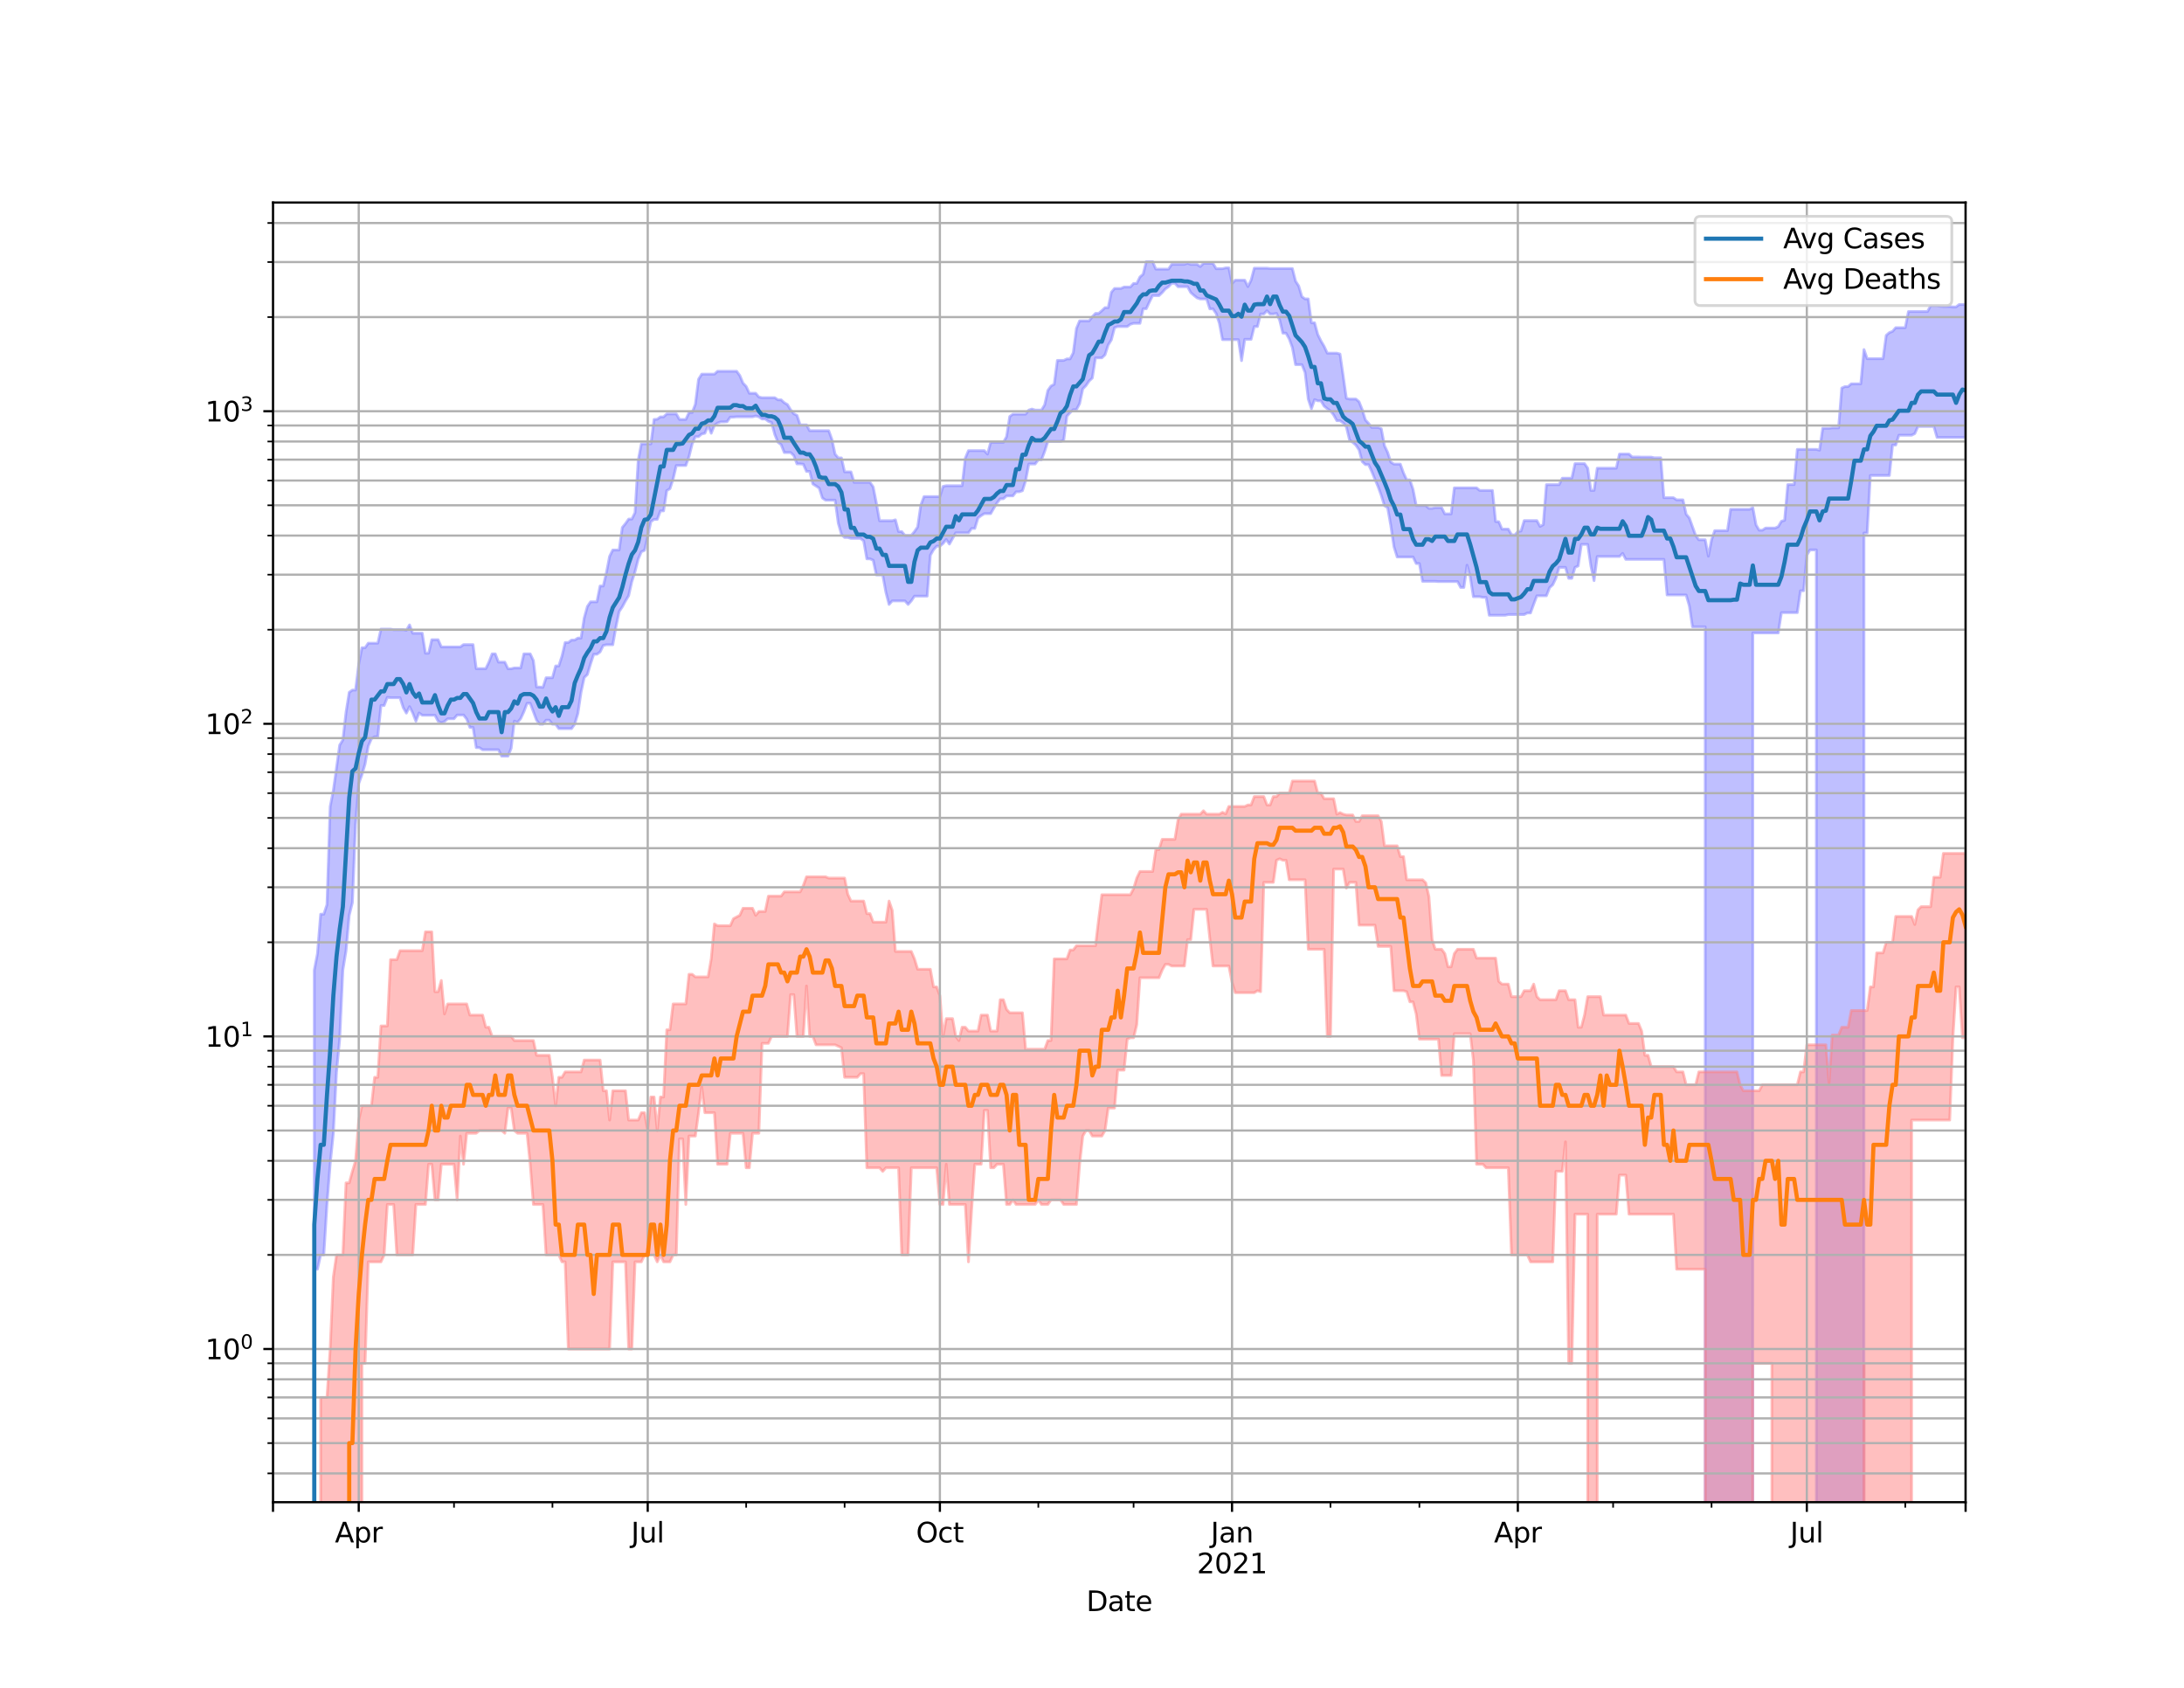 <?xml version="1.0" encoding="utf-8" standalone="no"?>
<!DOCTYPE svg PUBLIC "-//W3C//DTD SVG 1.1//EN"
  "http://www.w3.org/Graphics/SVG/1.1/DTD/svg11.dtd">
<svg height="612pt" version="1.1" viewBox="0 0 792 612" width="792pt" xmlns="http://www.w3.org/2000/svg" xmlns:xlink="http://www.w3.org/1999/xlink">
 <defs>
  <style type="text/css">*{stroke-linecap:butt;stroke-linejoin:round;}</style>
 </defs>
 <g id="figure_1">
  <g id="patch_1">
   <path d="M 0 612 
L 792 612 
L 792 0 
L 0 0 
z
" style="fill:#ffffff;"/>
  </g>
  <g id="axes_1">
   <g id="patch_2">
    <path d="M 99 544.68 
L 712.8 544.68 
L 712.8 73.44 
L 99 73.44 
z
" style="fill:#ffffff;"/>
   </g>
   <g id="PolyCollection_1">
    <path clip-path="url(#p68e2955192)" d="M 99 113835.438 
L 99 113835.438 
L 100.152 113835.438 
L 101.303 113835.438 
L 102.455 113835.438 
L 103.606 113835.438 
L 104.758 113835.438 
L 105.91 113835.438 
L 107.061 113835.438 
L 108.213 113835.438 
L 109.364 113835.438 
L 110.516 113835.438 
L 111.668 113835.438 
L 112.819 113835.438 
L 113.971 351.742 
L 115.122 345.777 
L 116.274 331.482 
L 117.426 331.482 
L 118.577 328.006 
L 119.729 292.506 
L 120.88 286.618 
L 122.032 278.413 
L 123.183 270.158 
L 124.335 268.294 
L 125.487 258.25 
L 126.638 251.031 
L 127.79 250.218 
L 128.941 250.218 
L 130.093 240.81 
L 131.245 234.871 
L 132.396 234.871 
L 133.548 233.213 
L 134.699 233.213 
L 135.851 233.213 
L 137.003 233.213 
L 138.154 228.105 
L 139.306 228.105 
L 140.457 228.105 
L 141.609 228.105 
L 142.761 228.326 
L 143.912 228.326 
L 145.064 228.326 
L 146.215 228.326 
L 147.367 228.548 
L 148.519 226.585 
L 149.67 229.598 
L 150.822 229.598 
L 151.973 229.598 
L 153.125 229.598 
L 154.277 236.85 
L 155.428 236.85 
L 156.58 231.951 
L 157.731 231.951 
L 158.883 231.951 
L 160.035 234.563 
L 161.186 234.563 
L 162.338 234.563 
L 163.489 234.563 
L 164.641 234.563 
L 165.792 234.563 
L 166.944 234.563 
L 168.096 233.732 
L 169.247 233.732 
L 170.399 233.732 
L 171.55 233.732 
L 172.702 242.455 
L 173.854 242.455 
L 175.005 242.455 
L 176.157 242.455 
L 177.308 240.086 
L 178.46 237.085 
L 179.612 237.085 
L 180.763 240.086 
L 181.915 240.086 
L 183.066 240.086 
L 184.218 242.487 
L 185.37 242.487 
L 186.521 242.193 
L 187.673 242.193 
L 188.824 242.193 
L 189.976 237.085 
L 191.128 237.085 
L 192.279 237.085 
L 193.431 239.526 
L 194.582 249.117 
L 195.734 249.117 
L 196.886 249.23 
L 198.037 245.743 
L 199.189 245.743 
L 200.34 245.743 
L 201.492 241.481 
L 202.644 241.481 
L 203.795 237.885 
L 204.947 232.969 
L 206.098 232.969 
L 207.25 232.084 
L 208.402 232.084 
L 209.553 231.372 
L 210.705 231.372 
L 211.856 224.061 
L 213.008 219.908 
L 214.159 218.216 
L 215.311 218.216 
L 216.463 218.216 
L 217.614 212.471 
L 218.766 212.471 
L 219.917 207.585 
L 221.069 201.701 
L 222.221 199.419 
L 223.372 199.419 
L 224.524 199.419 
L 225.675 191.256 
L 226.827 189.851 
L 227.979 188.222 
L 229.13 188.222 
L 230.282 185.881 
L 231.433 166.954 
L 232.585 160.948 
L 233.737 160.948 
L 234.888 160.948 
L 236.04 160.948 
L 237.191 152.094 
L 238.343 152 
L 239.495 151.161 
L 240.646 151.161 
L 241.798 150.08 
L 242.949 150.08 
L 244.101 150.08 
L 245.253 150.08 
L 246.404 152.089 
L 247.556 152.089 
L 248.707 152.089 
L 249.859 149.585 
L 251.011 149.585 
L 252.162 146.582 
L 253.314 137.521 
L 254.465 135.666 
L 255.617 135.666 
L 256.768 135.666 
L 257.92 135.666 
L 259.072 135.666 
L 260.223 134.609 
L 261.375 134.609 
L 262.526 134.609 
L 263.678 134.609 
L 264.83 134.609 
L 265.981 134.609 
L 267.133 134.609 
L 268.284 136.166 
L 269.436 138.918 
L 270.588 140.117 
L 271.739 142.603 
L 272.891 142.603 
L 274.042 142.603 
L 275.194 143.959 
L 276.346 144.199 
L 277.497 144.199 
L 278.649 144.199 
L 279.8 144.199 
L 280.952 144.199 
L 282.104 144.976 
L 283.255 144.976 
L 284.407 146.028 
L 285.558 146.694 
L 286.71 148.591 
L 287.862 150.025 
L 289.013 150.6 
L 290.165 154.069 
L 291.316 154.069 
L 292.468 154.069 
L 293.62 156.171 
L 294.771 156.171 
L 295.923 156.171 
L 297.074 156.171 
L 298.226 156.171 
L 299.377 156.171 
L 300.529 156.171 
L 301.681 159.316 
L 302.832 164.673 
L 303.984 166.029 
L 305.135 166.029 
L 306.287 171.1 
L 307.439 171.1 
L 308.59 171.1 
L 309.742 174.907 
L 310.893 174.907 
L 312.045 174.907 
L 313.197 174.907 
L 314.348 174.907 
L 315.5 174.907 
L 316.651 176.556 
L 317.803 182.43 
L 318.955 188.814 
L 320.106 188.814 
L 321.258 188.814 
L 322.409 188.814 
L 323.561 188.814 
L 324.713 188.484 
L 325.864 192.75 
L 327.016 192.75 
L 328.167 194.144 
L 329.319 194.144 
L 330.471 194.144 
L 331.622 192.75 
L 332.774 191.082 
L 333.925 183.123 
L 335.077 180.066 
L 336.229 180.066 
L 337.38 180.066 
L 338.532 180.066 
L 339.683 180.066 
L 340.835 180.066 
L 341.986 176.375 
L 343.138 176.119 
L 344.29 176.119 
L 345.441 176.119 
L 346.593 176.119 
L 347.744 176.119 
L 348.896 176.119 
L 350.048 166.113 
L 351.199 163.393 
L 352.351 163.393 
L 353.502 163.393 
L 354.654 163.393 
L 355.806 163.393 
L 356.957 163.393 
L 358.109 164.653 
L 359.26 160.387 
L 360.412 160.387 
L 361.564 160.387 
L 362.715 160.387 
L 363.867 160.387 
L 365.018 158.35 
L 366.17 151.023 
L 367.322 150.17 
L 368.473 150.17 
L 369.625 150.17 
L 370.776 150.17 
L 371.928 150.17 
L 373.08 148.698 
L 374.231 148.319 
L 375.383 148.698 
L 376.534 148.698 
L 377.686 148.698 
L 378.838 146.783 
L 379.989 141.587 
L 381.141 139.966 
L 382.292 139.332 
L 383.444 130.688 
L 384.595 130.688 
L 385.747 130.688 
L 386.899 130.132 
L 388.05 130.132 
L 389.202 127.922 
L 390.353 119.111 
L 391.505 116.347 
L 392.657 116.347 
L 393.808 116.347 
L 394.96 116.347 
L 396.111 114.847 
L 397.263 113.649 
L 398.415 113.649 
L 399.566 112.653 
L 400.718 111.555 
L 401.869 111.555 
L 403.021 105.986 
L 404.173 104.604 
L 405.324 104.604 
L 406.476 104.604 
L 407.627 104.074 
L 408.779 104.074 
L 409.931 104.074 
L 411.082 102.778 
L 412.234 102.778 
L 413.385 100.435 
L 414.537 99.431 
L 415.689 94.86 
L 416.84 94.86 
L 417.992 94.86 
L 419.143 97.578 
L 420.295 97.578 
L 421.447 97.578 
L 422.598 97.578 
L 423.75 97.578 
L 424.901 95.851 
L 426.053 95.851 
L 427.205 95.851 
L 428.356 95.851 
L 429.508 95.851 
L 430.659 95.442 
L 431.811 95.875 
L 432.962 95.875 
L 434.114 95.875 
L 435.266 96.662 
L 436.417 95.49 
L 437.569 95.49 
L 438.72 95.49 
L 439.872 95.49 
L 441.024 97.425 
L 442.175 97.425 
L 443.327 97.425 
L 444.478 97.131 
L 445.63 97.131 
L 446.782 102.801 
L 447.933 101.594 
L 449.085 101.594 
L 450.236 101.594 
L 451.388 101.594 
L 452.54 103.911 
L 453.691 101.594 
L 454.843 97.239 
L 455.994 97.239 
L 457.146 97.239 
L 458.298 97.239 
L 459.449 97.239 
L 460.601 97.373 
L 461.752 97.373 
L 462.904 97.373 
L 464.056 97.373 
L 465.207 97.373 
L 466.359 97.373 
L 467.51 97.373 
L 468.662 97.373 
L 469.814 101.931 
L 470.965 103.697 
L 472.117 107.595 
L 473.268 108.39 
L 474.42 108.39 
L 475.571 117.048 
L 476.723 117.048 
L 477.875 121.298 
L 479.026 123.615 
L 480.178 125.575 
L 481.329 128.06 
L 482.481 128.06 
L 483.633 128.06 
L 484.784 128.06 
L 485.936 128.379 
L 487.087 136.273 
L 488.239 144.418 
L 489.391 144.692 
L 490.542 144.692 
L 491.694 144.692 
L 492.845 145.669 
L 493.997 148.538 
L 495.149 152.277 
L 496.3 153.527 
L 497.452 155.003 
L 498.603 155.003 
L 499.755 155.003 
L 500.907 155.455 
L 502.058 161.597 
L 503.21 164.016 
L 504.361 167.574 
L 505.513 168.288 
L 506.665 168.288 
L 507.816 168.288 
L 508.968 171.517 
L 510.119 174.001 
L 511.271 174.001 
L 512.423 177.441 
L 513.574 183.31 
L 514.726 183.31 
L 515.877 183.31 
L 517.029 183.31 
L 518.18 184.326 
L 519.332 184.326 
L 520.484 184.055 
L 521.635 184.055 
L 522.787 184.055 
L 523.938 186.34 
L 525.09 186.34 
L 526.242 186.34 
L 527.393 176.892 
L 528.545 176.892 
L 529.696 176.892 
L 530.848 176.892 
L 532 176.892 
L 533.151 176.892 
L 534.303 176.892 
L 535.454 176.892 
L 536.606 177.836 
L 537.758 177.836 
L 538.909 177.836 
L 540.061 177.836 
L 541.212 177.836 
L 542.364 189.102 
L 543.516 189.179 
L 544.667 191.851 
L 545.819 191.851 
L 546.97 191.851 
L 548.122 193.862 
L 549.274 194.046 
L 550.425 192.774 
L 551.577 192.524 
L 552.728 188.77 
L 553.88 188.77 
L 555.032 188.77 
L 556.183 188.77 
L 557.335 188.77 
L 558.486 190.875 
L 559.638 190.235 
L 560.789 175.737 
L 561.941 175.737 
L 563.093 175.737 
L 564.244 175.737 
L 565.396 175.737 
L 566.547 173.384 
L 567.699 173.384 
L 568.851 173.384 
L 570.002 173.384 
L 571.154 168.107 
L 572.305 168.107 
L 573.457 168.107 
L 574.609 168.107 
L 575.76 169.764 
L 576.912 177.81 
L 578.063 177.81 
L 579.215 169.764 
L 580.367 169.764 
L 581.518 169.764 
L 582.67 169.764 
L 583.821 169.764 
L 584.973 169.764 
L 586.125 169.764 
L 587.276 164.64 
L 588.428 164.64 
L 589.579 164.64 
L 590.731 164.64 
L 591.883 165.704 
L 593.034 165.704 
L 594.186 165.704 
L 595.337 165.752 
L 596.489 165.752 
L 597.641 165.752 
L 598.792 165.752 
L 599.944 166.001 
L 601.095 166.001 
L 602.247 166.001 
L 603.398 180.464 
L 604.55 180.464 
L 605.702 180.464 
L 606.853 180.464 
L 608.005 181.253 
L 609.156 181.253 
L 610.308 181.253 
L 611.46 186.456 
L 612.611 187.799 
L 613.763 191.025 
L 614.914 194.181 
L 616.066 195.718 
L 617.218 195.718 
L 618.369 195.718 
L 619.521 201.658 
L 620.672 195.718 
L 621.824 192.417 
L 622.976 192.417 
L 624.127 192.417 
L 625.279 192.417 
L 626.43 192.417 
L 627.582 184.67 
L 628.734 184.67 
L 629.885 184.67 
L 631.037 184.67 
L 632.188 184.67 
L 633.34 184.67 
L 634.492 184.67 
L 635.643 184.065 
L 636.795 190.303 
L 637.946 192.251 
L 639.098 192.251 
L 640.25 191.477 
L 641.401 191.477 
L 642.553 191.477 
L 643.704 191.477 
L 644.856 190.956 
L 646.008 189.002 
L 647.159 188.66 
L 648.311 175.712 
L 649.462 175.712 
L 650.614 175.712 
L 651.765 162.948 
L 652.917 162.948 
L 654.069 162.948 
L 655.22 162.948 
L 656.372 162.948 
L 657.523 162.948 
L 658.675 162.948 
L 659.827 163.242 
L 660.978 155.298 
L 662.13 155.298 
L 663.281 155.298 
L 664.433 155.148 
L 665.585 155.148 
L 666.736 155.148 
L 667.888 140.699 
L 669.039 140.179 
L 670.191 140.179 
L 671.343 139.167 
L 672.494 139.167 
L 673.646 139.167 
L 674.797 139.167 
L 675.949 126.743 
L 677.101 130.059 
L 678.252 130.059 
L 679.404 130.059 
L 680.555 130.059 
L 681.707 130.059 
L 682.859 130.059 
L 684.01 121.606 
L 685.162 120.603 
L 686.313 120.15 
L 687.465 118.807 
L 688.617 118.807 
L 689.768 118.807 
L 690.92 118.807 
L 692.071 112.966 
L 693.223 112.966 
L 694.374 112.966 
L 695.526 112.966 
L 696.678 112.966 
L 697.829 112.966 
L 698.981 112.966 
L 700.132 110.846 
L 701.284 110.846 
L 702.436 110.846 
L 703.587 111.084 
L 704.739 111.159 
L 705.89 111.159 
L 707.042 111.159 
L 708.194 111.287 
L 709.345 111.287 
L 710.497 110.405 
L 711.648 110.405 
L 712.8 110.405 
L 712.8 158.606 
L 712.8 158.606 
L 711.648 158.606 
L 710.497 158.606 
L 709.345 158.606 
L 708.194 158.606 
L 707.042 158.606 
L 705.89 158.606 
L 704.739 158.606 
L 703.587 158.606 
L 702.436 158.606 
L 701.284 154.633 
L 700.132 154.633 
L 698.981 154.633 
L 697.829 154.633 
L 696.678 154.633 
L 695.526 154.633 
L 694.374 157.228 
L 693.223 157.806 
L 692.071 157.806 
L 690.92 157.806 
L 689.768 157.806 
L 688.617 157.806 
L 687.465 161.369 
L 686.313 161.369 
L 685.162 172.41 
L 684.01 172.41 
L 682.859 172.41 
L 681.707 172.41 
L 680.555 172.41 
L 679.404 172.41 
L 678.252 172.41 
L 677.101 193.267 
L 675.949 193.267 
L 674.797 113835.438 
L 673.646 113835.438 
L 672.494 113835.438 
L 671.343 113835.438 
L 670.191 113835.438 
L 669.039 113835.438 
L 667.888 113835.438 
L 666.736 113835.438 
L 665.585 113835.438 
L 664.433 113835.438 
L 663.281 113835.438 
L 662.13 113835.438 
L 660.978 113835.438 
L 659.827 113835.438 
L 658.675 199.392 
L 657.523 199.392 
L 656.372 199.392 
L 655.22 201.273 
L 654.069 214.214 
L 652.917 214.214 
L 651.765 222.136 
L 650.614 222.136 
L 649.462 222.136 
L 648.311 222.136 
L 647.159 222.136 
L 646.008 222.136 
L 644.856 229.497 
L 643.704 229.497 
L 642.553 229.497 
L 641.401 229.497 
L 640.25 229.497 
L 639.098 229.497 
L 637.946 229.497 
L 636.795 229.497 
L 635.643 229.497 
L 634.492 113835.438 
L 633.34 113835.438 
L 632.188 113835.438 
L 631.037 113835.438 
L 629.885 113835.438 
L 628.734 113835.438 
L 627.582 113835.438 
L 626.43 113835.438 
L 625.279 113835.438 
L 624.127 113835.438 
L 622.976 113835.438 
L 621.824 113835.438 
L 620.672 113835.438 
L 619.521 113835.438 
L 618.369 227.279 
L 617.218 227.279 
L 616.066 227.279 
L 614.914 227.279 
L 613.763 227.279 
L 612.611 219.66 
L 611.46 215.734 
L 610.308 215.734 
L 609.156 215.734 
L 608.005 215.734 
L 606.853 215.734 
L 605.702 215.734 
L 604.55 215.734 
L 603.398 202.832 
L 602.247 202.832 
L 601.095 202.832 
L 599.944 202.832 
L 598.792 202.832 
L 597.641 202.832 
L 596.489 202.832 
L 595.337 202.832 
L 594.186 202.832 
L 593.034 202.832 
L 591.883 202.832 
L 590.731 202.832 
L 589.579 202.832 
L 588.428 200.638 
L 587.276 201.788 
L 586.125 201.788 
L 584.973 201.788 
L 583.821 201.788 
L 582.67 201.788 
L 581.518 201.788 
L 580.367 201.788 
L 579.215 201.788 
L 578.063 210.53 
L 576.912 205.205 
L 575.76 197.396 
L 574.609 197.396 
L 573.457 197.396 
L 572.305 205.205 
L 571.154 205.731 
L 570.002 209.697 
L 568.851 209.697 
L 567.699 205.731 
L 566.547 205.731 
L 565.396 205.731 
L 564.244 209.613 
L 563.093 212.027 
L 561.941 213.082 
L 560.789 216.021 
L 559.638 216.021 
L 558.486 216.021 
L 557.335 216.021 
L 556.183 219.045 
L 555.032 222.245 
L 553.88 222.245 
L 552.728 222.835 
L 551.577 222.835 
L 550.425 222.835 
L 549.274 222.835 
L 548.122 222.835 
L 546.97 222.835 
L 545.819 223.1 
L 544.667 223.1 
L 543.516 223.1 
L 542.364 223.1 
L 541.212 223.1 
L 540.061 223.1 
L 538.909 216.599 
L 537.758 216.599 
L 536.606 216.367 
L 535.454 216.367 
L 534.303 216.367 
L 533.151 209.111 
L 532 204.944 
L 530.848 213.009 
L 529.696 213.009 
L 528.545 210.875 
L 527.393 210.875 
L 526.242 210.875 
L 525.09 210.875 
L 523.938 210.875 
L 522.787 210.875 
L 521.635 210.875 
L 520.484 210.788 
L 519.332 210.788 
L 518.18 210.788 
L 517.029 210.788 
L 515.877 210.788 
L 514.726 204.336 
L 513.574 204.336 
L 512.423 201.96 
L 511.271 201.96 
L 510.119 201.96 
L 508.968 201.96 
L 507.816 201.96 
L 506.665 201.96 
L 505.513 198.283 
L 504.361 190.6 
L 503.21 184.115 
L 502.058 183.339 
L 500.907 179.643 
L 499.755 176.47 
L 498.603 173.773 
L 497.452 170.962 
L 496.3 168.47 
L 495.149 168.47 
L 493.997 167.388 
L 492.845 163.118 
L 491.694 161.407 
L 490.542 160.369 
L 489.391 159.552 
L 488.239 154.782 
L 487.087 153.312 
L 485.936 152.546 
L 484.784 152.546 
L 483.633 150.453 
L 482.481 148.992 
L 481.329 148.198 
L 480.178 147.265 
L 479.026 145.339 
L 477.875 145.339 
L 476.723 144.89 
L 475.571 148.198 
L 474.42 144.728 
L 473.268 135.044 
L 472.117 132.218 
L 470.965 132.218 
L 469.814 132.218 
L 468.662 126.023 
L 467.51 122.858 
L 466.359 120.802 
L 465.207 120.802 
L 464.056 116.077 
L 462.904 113.62 
L 461.752 113.846 
L 460.601 113.846 
L 459.449 112.681 
L 458.298 113.846 
L 457.146 113.846 
L 455.994 118.409 
L 454.843 118.409 
L 453.691 123.038 
L 452.54 123.038 
L 451.388 123.038 
L 450.236 130.776 
L 449.085 123.154 
L 447.933 123.154 
L 446.782 123.154 
L 445.63 123.154 
L 444.478 123.154 
L 443.327 123.154 
L 442.175 117.177 
L 441.024 113.68 
L 439.872 111.993 
L 438.72 111.993 
L 437.569 108.403 
L 436.417 108.403 
L 435.266 108.403 
L 434.114 108.017 
L 432.962 107.1 
L 431.811 106.085 
L 430.659 103.96 
L 429.508 103.96 
L 428.356 103.96 
L 427.205 103.96 
L 426.053 102.728 
L 424.901 102.728 
L 423.75 103.96 
L 422.598 104.763 
L 421.447 106.087 
L 420.295 107.182 
L 419.143 107.182 
L 417.992 107.182 
L 416.84 109.452 
L 415.689 111.949 
L 414.537 111.949 
L 413.385 117.246 
L 412.234 117.246 
L 411.082 117.246 
L 409.931 117.564 
L 408.779 118.407 
L 407.627 118.407 
L 406.476 118.407 
L 405.324 118.407 
L 404.173 118.794 
L 403.021 123.23 
L 401.869 125.095 
L 400.718 128.658 
L 399.566 129.752 
L 398.415 129.752 
L 397.263 129.752 
L 396.111 137.083 
L 394.96 138.136 
L 393.808 139.827 
L 392.657 140.995 
L 391.505 146.358 
L 390.353 148.528 
L 389.202 148.528 
L 388.05 149.635 
L 386.899 150.885 
L 385.747 159.607 
L 384.595 160.06 
L 383.444 160.06 
L 382.292 160.06 
L 381.141 160.06 
L 379.989 160.06 
L 378.838 163.684 
L 377.686 166.693 
L 376.534 166.693 
L 375.383 168.244 
L 374.231 168.244 
L 373.08 168.244 
L 371.928 174.328 
L 370.776 177.933 
L 369.625 178.324 
L 368.473 178.324 
L 367.322 179.808 
L 366.17 179.808 
L 365.018 179.808 
L 363.867 180.838 
L 362.715 180.866 
L 361.564 182.333 
L 360.412 184.226 
L 359.26 186.236 
L 358.109 186.236 
L 356.957 186.236 
L 355.806 186.952 
L 354.654 187.82 
L 353.502 191.605 
L 352.351 191.605 
L 351.199 193.195 
L 350.048 193.195 
L 348.896 193.195 
L 347.744 193.195 
L 346.593 193.195 
L 345.441 195.263 
L 344.29 197.278 
L 343.138 195.603 
L 341.986 197.081 
L 340.835 198.043 
L 339.683 198.043 
L 338.532 199.324 
L 337.38 201.33 
L 336.229 216.155 
L 335.077 216.155 
L 333.925 216.155 
L 332.774 216.155 
L 331.622 216.155 
L 330.471 217.876 
L 329.319 219.167 
L 328.167 217.876 
L 327.016 217.876 
L 325.864 217.876 
L 324.713 217.876 
L 323.561 217.876 
L 322.409 219.167 
L 321.258 214.753 
L 320.106 208.482 
L 318.955 208.482 
L 317.803 208.482 
L 316.651 203.141 
L 315.5 202.642 
L 314.348 202.642 
L 313.197 196.125 
L 312.045 195.225 
L 310.893 195.225 
L 309.742 195.225 
L 308.59 195.225 
L 307.439 194.887 
L 306.287 194.887 
L 305.135 193.716 
L 303.984 189.704 
L 302.832 181.347 
L 301.681 181.347 
L 300.529 181.347 
L 299.377 181.347 
L 298.226 180.576 
L 297.074 176.979 
L 295.923 176.213 
L 294.771 175.484 
L 293.62 170.931 
L 292.468 170.931 
L 291.316 168.317 
L 290.165 168.208 
L 289.013 168.208 
L 287.862 165.176 
L 286.71 164.082 
L 285.558 164.082 
L 284.407 164.082 
L 283.255 161.218 
L 282.104 160.338 
L 280.952 157.513 
L 279.8 153.205 
L 278.649 152.789 
L 277.497 151.927 
L 276.346 151.937 
L 275.194 151.136 
L 274.042 150.829 
L 272.891 151.136 
L 271.739 151.136 
L 270.588 151.136 
L 269.436 151.136 
L 268.284 151.136 
L 267.133 151.136 
L 265.981 151.238 
L 264.83 151.238 
L 263.678 152.89 
L 262.526 152.975 
L 261.375 152.975 
L 260.223 153.377 
L 259.072 154.254 
L 257.92 157.095 
L 256.768 154.254 
L 255.617 157.095 
L 254.465 157.356 
L 253.314 158.332 
L 252.162 158.332 
L 251.011 160.973 
L 249.859 165.566 
L 248.707 168.785 
L 247.556 168.785 
L 246.404 168.785 
L 245.253 168.785 
L 244.101 173.691 
L 242.949 177.196 
L 241.798 177.889 
L 240.646 185.251 
L 239.495 185.251 
L 238.343 188.331 
L 237.191 188.331 
L 236.04 189.135 
L 234.888 194.465 
L 233.737 199.556 
L 232.585 200.053 
L 231.433 202.744 
L 230.282 207.28 
L 229.13 210.875 
L 227.979 215.963 
L 226.827 217.896 
L 225.675 220.033 
L 224.524 221.747 
L 223.372 227.303 
L 222.221 233.787 
L 221.069 233.787 
L 219.917 233.787 
L 218.766 234.035 
L 217.614 236.384 
L 216.463 237.232 
L 215.311 237.232 
L 214.159 240.715 
L 213.008 244.565 
L 211.856 245.673 
L 210.705 251.031 
L 209.553 258.75 
L 208.402 262.595 
L 207.25 264.201 
L 206.098 264.201 
L 204.947 264.201 
L 203.795 264.201 
L 202.644 264.201 
L 201.492 262.595 
L 200.34 262.595 
L 199.189 261.135 
L 198.037 261.135 
L 196.886 262.595 
L 195.734 262.595 
L 194.582 261.135 
L 193.431 258.069 
L 192.279 255.014 
L 191.128 255.014 
L 189.976 258.069 
L 188.824 260.563 
L 187.673 261.908 
L 186.521 261.472 
L 185.37 271.323 
L 184.218 274.175 
L 183.066 274.175 
L 181.915 274.175 
L 180.763 271.857 
L 179.612 271.857 
L 178.46 271.857 
L 177.308 271.857 
L 176.157 271.857 
L 175.005 271.857 
L 173.854 271.088 
L 172.702 271.088 
L 171.55 263.744 
L 170.399 263.744 
L 169.247 260.753 
L 168.096 259.254 
L 166.944 259.254 
L 165.792 259.254 
L 164.641 260.611 
L 163.489 260.611 
L 162.338 260.611 
L 161.186 261.617 
L 160.035 262.055 
L 158.883 261.52 
L 157.731 259.347 
L 156.58 259.347 
L 155.428 259.347 
L 154.277 259.347 
L 153.125 259.347 
L 151.973 258.522 
L 150.822 261.52 
L 149.67 258.522 
L 148.519 256.213 
L 147.367 258.567 
L 146.215 256.561 
L 145.064 252.982 
L 143.912 252.982 
L 142.761 252.982 
L 141.609 252.982 
L 140.457 252.86 
L 139.306 255.824 
L 138.154 255.824 
L 137.003 267.089 
L 135.851 267.143 
L 134.699 267.852 
L 133.548 270.505 
L 132.396 277.003 
L 131.245 280.927 
L 130.093 284.109 
L 128.941 298.886 
L 127.79 327.266 
L 126.638 331.884 
L 125.487 344.718 
L 124.335 351.742 
L 123.183 376.788 
L 122.032 388.659 
L 120.88 410.908 
L 119.729 422.144 
L 118.577 436.728 
L 117.426 455.019 
L 116.274 455.019 
L 115.122 460.205 
L 113.971 460.205 
L 112.819 113835.438 
L 111.668 113835.438 
L 110.516 113835.438 
L 109.364 113835.438 
L 108.213 113835.438 
L 107.061 113835.438 
L 105.91 113835.438 
L 104.758 113835.438 
L 103.606 113835.438 
L 102.455 113835.438 
L 101.303 113835.438 
L 100.152 113835.438 
L 99 113835.438 
z
" style="fill:#8080ff;fill-opacity:0.5;stroke:#8080ff;stroke-opacity:0.5;"/>
   </g>
   <g id="PolyCollection_2">
    <path clip-path="url(#p68e2955192)" d="M 99 113835.438 
L 99 113835.438 
L 100.152 113835.438 
L 101.303 113835.438 
L 102.455 113835.438 
L 103.606 113835.438 
L 104.758 113835.438 
L 105.91 113835.438 
L 107.061 113835.438 
L 108.213 113835.438 
L 109.364 113835.438 
L 110.516 113835.438 
L 111.668 113835.438 
L 112.819 113835.438 
L 113.971 113835.438 
L 115.122 113835.438 
L 116.274 506.697 
L 117.426 506.697 
L 118.577 506.697 
L 119.729 489.139 
L 120.88 463.019 
L 122.032 455.019 
L 123.183 455.019 
L 124.335 455.019 
L 125.487 428.898 
L 126.638 428.898 
L 127.79 424.736 
L 128.941 420.898 
L 130.093 406.125 
L 131.245 400.939 
L 132.396 400.939 
L 133.548 400.939 
L 134.699 400.939 
L 135.851 390.615 
L 137.003 390.615 
L 138.154 372.005 
L 139.306 372.005 
L 140.457 372.005 
L 141.609 347.965 
L 142.761 347.965 
L 143.912 347.965 
L 145.064 344.718 
L 146.215 344.718 
L 147.367 344.718 
L 148.519 344.718 
L 149.67 344.718 
L 150.822 344.718 
L 151.973 344.718 
L 153.125 344.718 
L 154.277 337.884 
L 155.428 337.884 
L 156.58 337.884 
L 157.731 359.583 
L 158.883 359.583 
L 160.035 355.507 
L 161.186 367.646 
L 162.338 364.027 
L 163.489 364.027 
L 164.641 364.027 
L 165.792 364.027 
L 166.944 364.027 
L 168.096 364.027 
L 169.247 364.027 
L 170.399 368.064 
L 171.55 368.064 
L 172.702 368.064 
L 173.854 368.064 
L 175.005 368.064 
L 176.157 372.463 
L 177.308 372.463 
L 178.46 375.793 
L 179.612 375.793 
L 180.763 375.793 
L 181.915 375.793 
L 183.066 375.793 
L 184.218 375.793 
L 185.37 375.793 
L 186.521 377.292 
L 187.673 377.292 
L 188.824 377.292 
L 189.976 377.292 
L 191.128 377.292 
L 192.279 377.292 
L 193.431 377.292 
L 194.582 382.648 
L 195.734 382.648 
L 196.886 382.648 
L 198.037 382.648 
L 199.189 382.648 
L 200.34 390.615 
L 201.492 400.939 
L 202.644 390.615 
L 203.795 390.615 
L 204.947 388.659 
L 206.098 388.659 
L 207.25 388.659 
L 208.402 388.659 
L 209.553 388.659 
L 210.705 388.659 
L 211.856 384.376 
L 213.008 384.376 
L 214.159 384.376 
L 215.311 384.376 
L 216.463 384.376 
L 217.614 384.376 
L 218.766 395.507 
L 219.917 395.507 
L 221.069 406.125 
L 222.221 395.507 
L 223.372 395.507 
L 224.524 395.507 
L 225.675 395.507 
L 226.827 395.507 
L 227.979 406.125 
L 229.13 406.125 
L 230.282 406.125 
L 231.433 406.125 
L 232.585 403.464 
L 233.737 403.464 
L 234.888 409.914 
L 236.04 397.762 
L 237.191 397.762 
L 238.343 409.914 
L 239.495 397.762 
L 240.646 397.762 
L 241.798 373.391 
L 242.949 373.391 
L 244.101 364.027 
L 245.253 364.027 
L 246.404 364.027 
L 247.556 364.027 
L 248.707 364.027 
L 249.859 353.276 
L 251.011 353.276 
L 252.162 354.22 
L 253.314 354.22 
L 254.465 354.22 
L 255.617 354.22 
L 256.768 354.22 
L 257.92 347.686 
L 259.072 335.007 
L 260.223 335.656 
L 261.375 335.656 
L 262.526 335.656 
L 263.678 335.656 
L 264.83 335.656 
L 265.981 333.109 
L 267.133 332.493 
L 268.284 331.884 
L 269.436 329.329 
L 270.588 329.329 
L 271.739 329.329 
L 272.891 329.329 
L 274.042 331.884 
L 275.194 330.492 
L 276.346 330.492 
L 277.497 330.492 
L 278.649 324.934 
L 279.8 324.934 
L 280.952 324.934 
L 282.104 324.934 
L 283.255 324.934 
L 284.407 323.382 
L 285.558 323.382 
L 286.71 323.382 
L 287.862 323.382 
L 289.013 323.382 
L 290.165 323.382 
L 291.316 321.061 
L 292.468 317.925 
L 293.62 317.925 
L 294.771 317.925 
L 295.923 317.925 
L 297.074 317.925 
L 298.226 317.925 
L 299.377 317.925 
L 300.529 318.383 
L 301.681 318.383 
L 302.832 318.383 
L 303.984 318.383 
L 305.135 318.383 
L 306.287 318.383 
L 307.439 324.238 
L 308.59 326.718 
L 309.742 326.718 
L 310.893 326.718 
L 312.045 326.718 
L 313.197 326.718 
L 314.348 331.282 
L 315.5 331.282 
L 316.651 334.366 
L 317.803 334.366 
L 318.955 334.366 
L 320.106 334.366 
L 321.258 334.366 
L 322.409 326.718 
L 323.561 330.101 
L 324.713 344.981 
L 325.864 344.981 
L 327.016 344.981 
L 328.167 344.981 
L 329.319 344.981 
L 330.471 344.981 
L 331.622 347.686 
L 332.774 351.441 
L 333.925 351.441 
L 335.077 351.441 
L 336.229 351.441 
L 337.38 351.441 
L 338.532 357.843 
L 339.683 357.843 
L 340.835 361.02 
L 341.986 375.793 
L 343.138 369.343 
L 344.29 369.343 
L 345.441 369.343 
L 346.593 375.793 
L 347.744 377.292 
L 348.896 372.463 
L 350.048 372.463 
L 351.199 373.862 
L 352.351 373.862 
L 353.502 373.862 
L 354.654 373.862 
L 355.806 368.064 
L 356.957 368.064 
L 358.109 368.064 
L 359.26 373.862 
L 360.412 373.862 
L 361.564 373.862 
L 362.715 362.501 
L 363.867 362.501 
L 365.018 366.004 
L 366.17 367.23 
L 367.322 367.23 
L 368.473 367.23 
L 369.625 367.23 
L 370.776 367.23 
L 371.928 380.436 
L 373.08 380.436 
L 374.231 380.436 
L 375.383 380.436 
L 376.534 380.436 
L 377.686 380.436 
L 378.838 380.436 
L 379.989 377.292 
L 381.141 377.292 
L 382.292 347.686 
L 383.444 347.686 
L 384.595 347.686 
L 385.747 347.686 
L 386.899 347.686 
L 388.05 344.457 
L 389.202 344.457 
L 390.353 342.919 
L 391.505 342.919 
L 392.657 342.919 
L 393.808 342.919 
L 394.96 342.919 
L 396.111 342.919 
L 397.263 342.919 
L 398.415 333.317 
L 399.566 324.411 
L 400.718 324.411 
L 401.869 324.411 
L 403.021 324.411 
L 404.173 324.411 
L 405.324 324.411 
L 406.476 324.411 
L 407.627 324.411 
L 408.779 324.411 
L 409.931 324.411 
L 411.082 322.208 
L 412.234 318.383 
L 413.385 315.988 
L 414.537 315.988 
L 415.689 315.988 
L 416.84 315.988 
L 417.992 315.988 
L 419.143 308.047 
L 420.295 308.047 
L 421.447 304.336 
L 422.598 304.336 
L 423.75 304.336 
L 424.901 304.336 
L 426.053 304.336 
L 427.205 297.261 
L 428.356 295.208 
L 429.508 295.208 
L 430.659 295.208 
L 431.811 295.208 
L 432.962 295.208 
L 434.114 295.208 
L 435.266 295.208 
L 436.417 293.979 
L 437.569 295.208 
L 438.72 295.208 
L 439.872 295.208 
L 441.024 295.208 
L 442.175 295.208 
L 443.327 294.542 
L 444.478 295.112 
L 445.63 292.416 
L 446.782 292.416 
L 447.933 292.416 
L 449.085 292.416 
L 450.236 292.416 
L 451.388 292.416 
L 452.54 291.876 
L 453.691 291.876 
L 454.843 288.839 
L 455.994 288.839 
L 457.146 288.839 
L 458.298 288.839 
L 459.449 291.876 
L 460.601 291.876 
L 461.752 288.839 
L 462.904 288.839 
L 464.056 287.593 
L 465.207 287.593 
L 466.359 287.593 
L 467.51 287.593 
L 468.662 283.2 
L 469.814 283.2 
L 470.965 283.2 
L 472.117 283.2 
L 473.268 283.2 
L 474.42 283.2 
L 475.571 283.2 
L 476.723 283.2 
L 477.875 287.593 
L 479.026 287.593 
L 480.178 289.602 
L 481.329 289.602 
L 482.481 289.602 
L 483.633 289.602 
L 484.784 295.208 
L 485.936 294.637 
L 487.087 295.208 
L 488.239 295.496 
L 489.391 295.496 
L 490.542 295.496 
L 491.694 297.864 
L 492.845 297.864 
L 493.997 295.786 
L 495.149 295.786 
L 496.3 295.786 
L 497.452 295.786 
L 498.603 295.786 
L 499.755 295.786 
L 500.907 297.864 
L 502.058 306.698 
L 503.21 306.698 
L 504.361 306.698 
L 505.513 306.698 
L 506.665 306.698 
L 507.816 310.598 
L 508.968 310.598 
L 510.119 319 
L 511.271 319 
L 512.423 319 
L 513.574 319 
L 514.726 319 
L 515.877 319 
L 517.029 320.099 
L 518.18 325.109 
L 519.332 340.698 
L 520.484 344.197 
L 521.635 344.197 
L 522.787 344.197 
L 523.938 345.777 
L 525.09 350.549 
L 526.242 350.549 
L 527.393 345.777 
L 528.545 344.197 
L 529.696 344.197 
L 530.848 344.197 
L 532 344.197 
L 533.151 344.197 
L 534.303 344.197 
L 535.454 347.409 
L 536.606 347.409 
L 537.758 347.409 
L 538.909 347.409 
L 540.061 347.409 
L 541.212 347.409 
L 542.364 347.409 
L 543.516 355.834 
L 544.667 356.828 
L 545.819 356.828 
L 546.97 356.828 
L 548.122 361.386 
L 549.274 361.386 
L 550.425 361.386 
L 551.577 361.386 
L 552.728 359.23 
L 553.88 359.23 
L 555.032 359.23 
L 556.183 356.828 
L 557.335 361.386 
L 558.486 362.501 
L 559.638 362.501 
L 560.789 362.501 
L 561.941 362.501 
L 563.093 362.501 
L 564.244 362.501 
L 565.396 359.23 
L 566.547 359.23 
L 567.699 359.23 
L 568.851 362.501 
L 570.002 362.501 
L 571.154 362.501 
L 572.305 372.463 
L 573.457 372.463 
L 574.609 368.064 
L 575.76 361.386 
L 576.912 361.386 
L 578.063 361.386 
L 579.215 361.386 
L 580.367 361.386 
L 581.518 368.064 
L 582.67 368.064 
L 583.821 368.064 
L 584.973 368.064 
L 586.125 368.064 
L 587.276 368.064 
L 588.428 368.064 
L 589.579 368.064 
L 590.731 371.101 
L 591.883 371.101 
L 593.034 371.101 
L 594.186 371.101 
L 595.337 373.862 
L 596.489 382.648 
L 597.641 382.648 
L 598.792 386.777 
L 599.944 386.777 
L 601.095 386.777 
L 602.247 386.777 
L 603.398 386.777 
L 604.55 386.777 
L 605.702 386.777 
L 606.853 386.777 
L 608.005 388.659 
L 609.156 388.659 
L 610.308 388.659 
L 611.46 393.351 
L 612.611 393.351 
L 613.763 393.351 
L 614.914 393.351 
L 616.066 388.659 
L 617.218 388.659 
L 618.369 388.659 
L 619.521 388.659 
L 620.672 388.659 
L 621.824 388.659 
L 622.976 388.659 
L 624.127 388.659 
L 625.279 388.659 
L 626.43 388.659 
L 627.582 388.659 
L 628.734 388.659 
L 629.885 388.659 
L 631.037 393.351 
L 632.188 395.507 
L 633.34 395.507 
L 634.492 395.507 
L 635.643 395.507 
L 636.795 395.507 
L 637.946 395.507 
L 639.098 393.351 
L 640.25 393.351 
L 641.401 393.351 
L 642.553 393.351 
L 643.704 393.351 
L 644.856 393.351 
L 646.008 393.351 
L 647.159 393.351 
L 648.311 393.351 
L 649.462 393.351 
L 650.614 393.351 
L 651.765 393.351 
L 652.917 388.659 
L 654.069 388.659 
L 655.22 378.839 
L 656.372 378.839 
L 657.523 378.839 
L 658.675 378.839 
L 659.827 378.839 
L 660.978 378.839 
L 662.13 378.839 
L 663.281 392.652 
L 664.433 375.303 
L 665.585 375.303 
L 666.736 375.303 
L 667.888 372.463 
L 669.039 372.463 
L 670.191 372.463 
L 671.343 366.41 
L 672.494 366.41 
L 673.646 366.41 
L 674.797 366.41 
L 675.949 366.41 
L 677.101 366.41 
L 678.252 357.843 
L 679.404 357.843 
L 680.555 345.51 
L 681.707 345.51 
L 682.859 345.51 
L 684.01 341.672 
L 685.162 341.672 
L 686.313 341.672 
L 687.465 332.289 
L 688.617 332.289 
L 689.768 332.289 
L 690.92 332.289 
L 692.071 332.289 
L 693.223 332.289 
L 694.374 335.222 
L 695.526 329.907 
L 696.678 328.757 
L 697.829 328.757 
L 698.981 328.757 
L 700.132 328.757 
L 701.284 318.077 
L 702.436 318.077 
L 703.587 318.077 
L 704.739 309.433 
L 705.89 309.433 
L 707.042 309.433 
L 708.194 309.433 
L 709.345 309.433 
L 710.497 309.433 
L 711.648 309.433 
L 712.8 309.433 
L 712.8 376.288 
L 712.8 376.288 
L 711.648 376.288 
L 710.497 357.843 
L 709.345 357.843 
L 708.194 376.288 
L 707.042 406.125 
L 705.89 406.125 
L 704.739 406.125 
L 703.587 406.125 
L 702.436 406.125 
L 701.284 406.125 
L 700.132 406.125 
L 698.981 406.125 
L 697.829 406.125 
L 696.678 406.125 
L 695.526 406.125 
L 694.374 406.125 
L 693.223 406.125 
L 692.071 113835.438 
L 690.92 113835.438 
L 689.768 113835.438 
L 688.617 113835.438 
L 687.465 113835.438 
L 686.313 113835.438 
L 685.162 113835.438 
L 684.01 113835.438 
L 682.859 113835.438 
L 681.707 113835.438 
L 680.555 113835.438 
L 679.404 113835.438 
L 678.252 113835.438 
L 677.101 113835.438 
L 675.949 494.326 
L 674.797 113835.438 
L 673.646 113835.438 
L 672.494 113835.438 
L 671.343 113835.438 
L 670.191 113835.438 
L 669.039 113835.438 
L 667.888 113835.438 
L 666.736 113835.438 
L 665.585 113835.438 
L 664.433 113835.438 
L 663.281 113835.438 
L 662.13 113835.438 
L 660.978 113835.438 
L 659.827 113835.438 
L 658.675 113835.438 
L 657.523 113835.438 
L 656.372 113835.438 
L 655.22 113835.438 
L 654.069 113835.438 
L 652.917 113835.438 
L 651.765 113835.438 
L 650.614 113835.438 
L 649.462 113835.438 
L 648.311 113835.438 
L 647.159 113835.438 
L 646.008 113835.438 
L 644.856 113835.438 
L 643.704 113835.438 
L 642.553 494.326 
L 641.401 494.326 
L 640.25 494.326 
L 639.098 494.326 
L 637.946 494.326 
L 636.795 494.326 
L 635.643 494.326 
L 634.492 113835.438 
L 633.34 113835.438 
L 632.188 113835.438 
L 631.037 113835.438 
L 629.885 113835.438 
L 628.734 113835.438 
L 627.582 113835.438 
L 626.43 113835.438 
L 625.279 113835.438 
L 624.127 113835.438 
L 622.976 113835.438 
L 621.824 113835.438 
L 620.672 113835.438 
L 619.521 113835.438 
L 618.369 460.205 
L 617.218 460.205 
L 616.066 460.205 
L 614.914 460.205 
L 613.763 460.205 
L 612.611 460.205 
L 611.46 460.205 
L 610.308 460.205 
L 609.156 460.205 
L 608.005 460.205 
L 606.853 440.246 
L 605.702 440.246 
L 604.55 440.246 
L 603.398 440.246 
L 602.247 440.246 
L 601.095 440.246 
L 599.944 440.246 
L 598.792 440.246 
L 597.641 440.246 
L 596.489 440.246 
L 595.337 440.246 
L 594.186 440.246 
L 593.034 440.246 
L 591.883 440.246 
L 590.731 440.246 
L 589.579 426.085 
L 588.428 426.085 
L 587.276 426.085 
L 586.125 440.246 
L 584.973 440.246 
L 583.821 440.246 
L 582.67 440.246 
L 581.518 440.246 
L 580.367 440.246 
L 579.215 440.246 
L 578.063 113835.438 
L 576.912 113835.438 
L 575.76 440.246 
L 574.609 440.246 
L 573.457 440.246 
L 572.305 440.246 
L 571.154 440.246 
L 570.002 494.326 
L 568.851 494.326 
L 567.699 414.018 
L 566.547 424.736 
L 565.396 424.736 
L 564.244 424.736 
L 563.093 457.544 
L 561.941 457.544 
L 560.789 457.544 
L 559.638 457.544 
L 558.486 457.544 
L 557.335 457.544 
L 556.183 457.544 
L 555.032 457.544 
L 553.88 455.019 
L 552.728 455.019 
L 551.577 455.019 
L 550.425 455.019 
L 549.274 455.019 
L 548.122 455.019 
L 546.97 423.423 
L 545.819 423.423 
L 544.667 423.423 
L 543.516 423.423 
L 542.364 423.423 
L 541.212 423.423 
L 540.061 423.423 
L 538.909 423.423 
L 537.758 422.144 
L 536.606 422.144 
L 535.454 422.144 
L 534.303 384.376 
L 533.151 374.818 
L 532 374.818 
L 530.848 374.818 
L 529.696 374.818 
L 528.545 374.818 
L 527.393 374.818 
L 526.242 389.954 
L 525.09 389.954 
L 523.938 389.954 
L 522.787 389.954 
L 521.635 376.788 
L 520.484 376.788 
L 519.332 376.788 
L 518.18 376.788 
L 517.029 376.788 
L 515.877 376.788 
L 514.726 376.788 
L 513.574 367.646 
L 512.423 363.258 
L 511.271 363.258 
L 510.119 359.583 
L 508.968 359.23 
L 507.816 359.23 
L 506.665 359.23 
L 505.513 359.23 
L 504.361 343.172 
L 503.21 343.172 
L 502.058 343.172 
L 500.907 343.172 
L 499.755 343.172 
L 498.603 335.439 
L 497.452 335.439 
L 496.3 335.439 
L 495.149 335.439 
L 493.997 335.439 
L 492.845 335.439 
L 491.694 319.94 
L 490.542 319.94 
L 489.391 319.94 
L 488.239 322.042 
L 487.087 315.119 
L 485.936 315.119 
L 484.784 315.119 
L 483.633 315.119 
L 482.481 375.793 
L 481.329 375.793 
L 480.178 344.197 
L 479.026 344.197 
L 477.875 344.197 
L 476.723 344.197 
L 475.571 344.197 
L 474.42 344.197 
L 473.268 319 
L 472.117 319 
L 470.965 319 
L 469.814 319 
L 468.662 319 
L 467.51 319 
L 466.359 311.925 
L 465.207 311.925 
L 464.056 311.39 
L 462.904 311.925 
L 461.752 319.94 
L 460.601 319.94 
L 459.449 319.94 
L 458.298 319.94 
L 457.146 359.583 
L 455.994 359.23 
L 454.843 359.938 
L 453.691 359.938 
L 452.54 359.938 
L 451.388 359.938 
L 450.236 359.938 
L 449.085 359.938 
L 447.933 359.938 
L 446.782 356.163 
L 445.63 350.255 
L 444.478 350.255 
L 443.327 350.255 
L 442.175 350.255 
L 441.024 350.255 
L 439.872 350.255 
L 438.72 340.217 
L 437.569 329.713 
L 436.417 329.713 
L 435.266 329.713 
L 434.114 329.713 
L 432.962 329.713 
L 431.811 340.698 
L 430.659 340.698 
L 429.508 350.255 
L 428.356 350.255 
L 427.205 350.255 
L 426.053 350.255 
L 424.901 350.255 
L 423.75 349.673 
L 422.598 349.673 
L 421.447 351.742 
L 420.295 354.538 
L 419.143 354.538 
L 417.992 354.538 
L 416.84 354.538 
L 415.689 354.538 
L 414.537 354.538 
L 413.385 354.538 
L 412.234 371.551 
L 411.082 376.288 
L 409.931 376.288 
L 408.779 376.788 
L 407.627 388.024 
L 406.476 388.024 
L 405.324 388.024 
L 404.173 401.766 
L 403.021 401.766 
L 401.869 401.766 
L 400.718 409.914 
L 399.566 411.923 
L 398.415 411.923 
L 397.263 411.923 
L 396.111 411.923 
L 394.96 409.914 
L 393.808 409.914 
L 392.657 411.923 
L 391.505 422.144 
L 390.353 436.728 
L 389.202 436.728 
L 388.05 436.728 
L 386.899 436.728 
L 385.747 436.728 
L 384.595 435.059 
L 383.444 435.059 
L 382.292 435.059 
L 381.141 435.059 
L 379.989 436.728 
L 378.838 436.728 
L 377.686 436.728 
L 376.534 435.059 
L 375.383 436.728 
L 374.231 436.728 
L 373.08 436.728 
L 371.928 436.728 
L 370.776 436.728 
L 369.625 436.728 
L 368.473 436.728 
L 367.322 435.059 
L 366.17 436.728 
L 365.018 436.728 
L 363.867 422.144 
L 362.715 422.144 
L 361.564 422.144 
L 360.412 423.423 
L 359.26 423.423 
L 358.109 402.608 
L 356.957 402.608 
L 355.806 422.144 
L 354.654 422.144 
L 353.502 422.144 
L 352.351 438.456 
L 351.199 457.544 
L 350.048 436.728 
L 348.896 436.728 
L 347.744 436.728 
L 346.593 436.728 
L 345.441 436.728 
L 344.29 436.728 
L 343.138 422.144 
L 341.986 436.728 
L 340.835 436.728 
L 339.683 423.423 
L 338.532 423.423 
L 337.38 423.423 
L 336.229 423.423 
L 335.077 423.423 
L 333.925 423.423 
L 332.774 423.423 
L 331.622 423.423 
L 330.471 423.423 
L 329.319 455.019 
L 328.167 455.019 
L 327.016 455.019 
L 325.864 423.423 
L 324.713 423.423 
L 323.561 423.423 
L 322.409 423.423 
L 321.258 423.423 
L 320.106 424.736 
L 318.955 423.423 
L 317.803 423.423 
L 316.651 423.423 
L 315.5 423.423 
L 314.348 423.423 
L 313.197 389.302 
L 312.045 389.302 
L 310.893 390.615 
L 309.742 390.615 
L 308.59 390.615 
L 307.439 390.615 
L 306.287 390.615 
L 305.135 379.898 
L 303.984 379.365 
L 302.832 378.839 
L 301.681 378.839 
L 300.529 378.839 
L 299.377 378.839 
L 298.226 378.839 
L 297.074 378.839 
L 295.923 378.839 
L 294.771 375.793 
L 293.62 375.793 
L 292.468 357.503 
L 291.316 375.793 
L 290.165 375.793 
L 289.013 375.793 
L 287.862 360.657 
L 286.71 360.657 
L 285.558 375.793 
L 284.407 375.793 
L 283.255 375.793 
L 282.104 375.793 
L 280.952 375.793 
L 279.8 375.793 
L 278.649 378.318 
L 277.497 378.318 
L 276.346 378.318 
L 275.194 410.908 
L 274.042 410.908 
L 272.891 410.908 
L 271.739 423.423 
L 270.588 423.423 
L 269.436 410.908 
L 268.284 410.908 
L 267.133 410.908 
L 265.981 410.908 
L 264.83 410.908 
L 263.678 422.144 
L 262.526 422.144 
L 261.375 422.144 
L 260.223 422.144 
L 259.072 403.464 
L 257.92 403.464 
L 256.768 403.464 
L 255.617 403.464 
L 254.465 394.059 
L 253.314 403.464 
L 252.162 411.923 
L 251.011 411.923 
L 249.859 411.923 
L 248.707 436.728 
L 247.556 412.96 
L 246.404 412.96 
L 245.253 455.019 
L 244.101 455.019 
L 242.949 457.544 
L 241.798 457.544 
L 240.646 457.544 
L 239.495 455.019 
L 238.343 457.544 
L 237.191 455.019 
L 236.04 455.019 
L 234.888 455.019 
L 233.737 455.019 
L 232.585 457.544 
L 231.433 457.544 
L 230.282 457.544 
L 229.13 489.139 
L 227.979 489.139 
L 226.827 457.544 
L 225.675 457.544 
L 224.524 457.544 
L 223.372 457.544 
L 222.221 457.544 
L 221.069 489.139 
L 219.917 489.139 
L 218.766 489.139 
L 217.614 489.139 
L 216.463 489.139 
L 215.311 489.139 
L 214.159 489.139 
L 213.008 489.139 
L 211.856 489.139 
L 210.705 489.139 
L 209.553 489.139 
L 208.402 489.139 
L 207.25 489.139 
L 206.098 489.139 
L 204.947 457.544 
L 203.795 457.544 
L 202.644 455.019 
L 201.492 455.019 
L 200.34 455.019 
L 199.189 455.019 
L 198.037 455.019 
L 196.886 436.728 
L 195.734 436.728 
L 194.582 436.728 
L 193.431 436.728 
L 192.279 422.144 
L 191.128 410.908 
L 189.976 410.908 
L 188.824 410.908 
L 187.673 410.908 
L 186.521 409.914 
L 185.37 401.766 
L 184.218 401.766 
L 183.066 410.908 
L 181.915 409.914 
L 180.763 409.914 
L 179.612 409.914 
L 178.46 409.914 
L 177.308 409.914 
L 176.157 409.914 
L 175.005 409.914 
L 173.854 409.914 
L 172.702 410.908 
L 171.55 410.908 
L 170.399 410.908 
L 169.247 410.908 
L 168.096 422.144 
L 166.944 411.923 
L 165.792 435.059 
L 164.641 422.144 
L 163.489 422.144 
L 162.338 422.144 
L 161.186 422.144 
L 160.035 422.144 
L 158.883 435.059 
L 157.731 435.059 
L 156.58 422.144 
L 155.428 422.144 
L 154.277 436.728 
L 153.125 436.728 
L 151.973 436.728 
L 150.822 436.728 
L 149.67 455.019 
L 148.519 455.019 
L 147.367 455.019 
L 146.215 455.019 
L 145.064 455.019 
L 143.912 455.019 
L 142.761 436.728 
L 141.609 436.728 
L 140.457 436.728 
L 139.306 455.019 
L 138.154 457.544 
L 137.003 457.544 
L 135.851 457.544 
L 134.699 457.544 
L 133.548 457.544 
L 132.396 494.326 
L 131.245 494.326 
L 130.093 113835.438 
L 128.941 113835.438 
L 127.79 113835.438 
L 126.638 113835.438 
L 125.487 113835.438 
L 124.335 113835.438 
L 123.183 113835.438 
L 122.032 113835.438 
L 120.88 113835.438 
L 119.729 113835.438 
L 118.577 113835.438 
L 117.426 113835.438 
L 116.274 113835.438 
L 115.122 113835.438 
L 113.971 113835.438 
L 112.819 113835.438 
L 111.668 113835.438 
L 110.516 113835.438 
L 109.364 113835.438 
L 108.213 113835.438 
L 107.061 113835.438 
L 105.91 113835.438 
L 104.758 113835.438 
L 103.606 113835.438 
L 102.455 113835.438 
L 101.303 113835.438 
L 100.152 113835.438 
L 99 113835.438 
z
" style="fill:#ff8080;fill-opacity:0.5;stroke:#ff8080;stroke-opacity:0.5;"/>
   </g>
   <g id="matplotlib.axis_1">
    <g id="xtick_1">
     <g id="line2d_1">
      <path clip-path="url(#p68e2955192)" d="M 99 544.68 
L 99 73.44 
" style="fill:none;stroke:#b0b0b0;stroke-linecap:square;stroke-width:0.8;"/>
     </g>
     <g id="line2d_2">
      <defs>
       <path d="M 0 0 
L 0 3.5 
" id="m4abed1d830" style="stroke:#000000;stroke-width:0.8;"/>
      </defs>
      <g>
       <use style="stroke:#000000;stroke-width:0.8;" x="99" xlink:href="#m4abed1d830" y="544.68"/>
      </g>
     </g>
    </g>
    <g id="xtick_2">
     <g id="line2d_3">
      <path clip-path="url(#p68e2955192)" d="M 130.093 544.68 
L 130.093 73.44 
" style="fill:none;stroke:#b0b0b0;stroke-linecap:square;stroke-width:0.8;"/>
     </g>
     <g id="line2d_4">
      <g>
       <use style="stroke:#000000;stroke-width:0.8;" x="130.093" xlink:href="#m4abed1d830" y="544.68"/>
      </g>
     </g>
     <g id="text_1">
      <!-- Apr -->
      <g transform="translate(121.443 559.278)scale(0.1 -0.1)">
       <defs>
        <path d="M 2188 4044 
L 1331 1722 
L 3047 1722 
L 2188 4044 
z
M 1831 4666 
L 2547 4666 
L 4325 0 
L 3669 0 
L 3244 1197 
L 1141 1197 
L 716 0 
L 50 0 
L 1831 4666 
z
" id="DejaVuSans-41" transform="scale(0.016)"/>
        <path d="M 1159 525 
L 1159 -1331 
L 581 -1331 
L 581 3500 
L 1159 3500 
L 1159 2969 
Q 1341 3281 1617 3432 
Q 1894 3584 2278 3584 
Q 2916 3584 3314 3078 
Q 3713 2572 3713 1747 
Q 3713 922 3314 415 
Q 2916 -91 2278 -91 
Q 1894 -91 1617 61 
Q 1341 213 1159 525 
z
M 3116 1747 
Q 3116 2381 2855 2742 
Q 2594 3103 2138 3103 
Q 1681 3103 1420 2742 
Q 1159 2381 1159 1747 
Q 1159 1113 1420 752 
Q 1681 391 2138 391 
Q 2594 391 2855 752 
Q 3116 1113 3116 1747 
z
" id="DejaVuSans-70" transform="scale(0.016)"/>
        <path d="M 2631 2963 
Q 2534 3019 2420 3045 
Q 2306 3072 2169 3072 
Q 1681 3072 1420 2755 
Q 1159 2438 1159 1844 
L 1159 0 
L 581 0 
L 581 3500 
L 1159 3500 
L 1159 2956 
Q 1341 3275 1631 3429 
Q 1922 3584 2338 3584 
Q 2397 3584 2469 3576 
Q 2541 3569 2628 3553 
L 2631 2963 
z
" id="DejaVuSans-72" transform="scale(0.016)"/>
       </defs>
       <use xlink:href="#DejaVuSans-41"/>
       <use x="68.408" xlink:href="#DejaVuSans-70"/>
       <use x="131.885" xlink:href="#DejaVuSans-72"/>
      </g>
     </g>
    </g>
    <g id="xtick_3">
     <g id="line2d_5">
      <path clip-path="url(#p68e2955192)" d="M 234.888 544.68 
L 234.888 73.44 
" style="fill:none;stroke:#b0b0b0;stroke-linecap:square;stroke-width:0.8;"/>
     </g>
     <g id="line2d_6">
      <g>
       <use style="stroke:#000000;stroke-width:0.8;" x="234.888" xlink:href="#m4abed1d830" y="544.68"/>
      </g>
     </g>
     <g id="text_2">
      <!-- Jul -->
      <g transform="translate(228.855 559.278)scale(0.1 -0.1)">
       <defs>
        <path d="M 628 4666 
L 1259 4666 
L 1259 325 
Q 1259 -519 939 -900 
Q 619 -1281 -91 -1281 
L -331 -1281 
L -331 -750 
L -134 -750 
Q 284 -750 456 -515 
Q 628 -281 628 325 
L 628 4666 
z
" id="DejaVuSans-4a" transform="scale(0.016)"/>
        <path d="M 544 1381 
L 544 3500 
L 1119 3500 
L 1119 1403 
Q 1119 906 1312 657 
Q 1506 409 1894 409 
Q 2359 409 2629 706 
Q 2900 1003 2900 1516 
L 2900 3500 
L 3475 3500 
L 3475 0 
L 2900 0 
L 2900 538 
Q 2691 219 2414 64 
Q 2138 -91 1772 -91 
Q 1169 -91 856 284 
Q 544 659 544 1381 
z
M 1991 3584 
L 1991 3584 
z
" id="DejaVuSans-75" transform="scale(0.016)"/>
        <path d="M 603 4863 
L 1178 4863 
L 1178 0 
L 603 0 
L 603 4863 
z
" id="DejaVuSans-6c" transform="scale(0.016)"/>
       </defs>
       <use xlink:href="#DejaVuSans-4a"/>
       <use x="29.492" xlink:href="#DejaVuSans-75"/>
       <use x="92.871" xlink:href="#DejaVuSans-6c"/>
      </g>
     </g>
    </g>
    <g id="xtick_4">
     <g id="line2d_7">
      <path clip-path="url(#p68e2955192)" d="M 340.835 544.68 
L 340.835 73.44 
" style="fill:none;stroke:#b0b0b0;stroke-linecap:square;stroke-width:0.8;"/>
     </g>
     <g id="line2d_8">
      <g>
       <use style="stroke:#000000;stroke-width:0.8;" x="340.835" xlink:href="#m4abed1d830" y="544.68"/>
      </g>
     </g>
     <g id="text_3">
      <!-- Oct -->
      <g transform="translate(332.19 559.278)scale(0.1 -0.1)">
       <defs>
        <path d="M 2522 4238 
Q 1834 4238 1429 3725 
Q 1025 3213 1025 2328 
Q 1025 1447 1429 934 
Q 1834 422 2522 422 
Q 3209 422 3611 934 
Q 4013 1447 4013 2328 
Q 4013 3213 3611 3725 
Q 3209 4238 2522 4238 
z
M 2522 4750 
Q 3503 4750 4090 4092 
Q 4678 3434 4678 2328 
Q 4678 1225 4090 567 
Q 3503 -91 2522 -91 
Q 1538 -91 948 565 
Q 359 1222 359 2328 
Q 359 3434 948 4092 
Q 1538 4750 2522 4750 
z
" id="DejaVuSans-4f" transform="scale(0.016)"/>
        <path d="M 3122 3366 
L 3122 2828 
Q 2878 2963 2633 3030 
Q 2388 3097 2138 3097 
Q 1578 3097 1268 2742 
Q 959 2388 959 1747 
Q 959 1106 1268 751 
Q 1578 397 2138 397 
Q 2388 397 2633 464 
Q 2878 531 3122 666 
L 3122 134 
Q 2881 22 2623 -34 
Q 2366 -91 2075 -91 
Q 1284 -91 818 406 
Q 353 903 353 1747 
Q 353 2603 823 3093 
Q 1294 3584 2113 3584 
Q 2378 3584 2631 3529 
Q 2884 3475 3122 3366 
z
" id="DejaVuSans-63" transform="scale(0.016)"/>
        <path d="M 1172 4494 
L 1172 3500 
L 2356 3500 
L 2356 3053 
L 1172 3053 
L 1172 1153 
Q 1172 725 1289 603 
Q 1406 481 1766 481 
L 2356 481 
L 2356 0 
L 1766 0 
Q 1100 0 847 248 
Q 594 497 594 1153 
L 594 3053 
L 172 3053 
L 172 3500 
L 594 3500 
L 594 4494 
L 1172 4494 
z
" id="DejaVuSans-74" transform="scale(0.016)"/>
       </defs>
       <use xlink:href="#DejaVuSans-4f"/>
       <use x="78.711" xlink:href="#DejaVuSans-63"/>
       <use x="133.691" xlink:href="#DejaVuSans-74"/>
      </g>
     </g>
    </g>
    <g id="xtick_5">
     <g id="line2d_9">
      <path clip-path="url(#p68e2955192)" d="M 446.782 544.68 
L 446.782 73.44 
" style="fill:none;stroke:#b0b0b0;stroke-linecap:square;stroke-width:0.8;"/>
     </g>
     <g id="line2d_10">
      <g>
       <use style="stroke:#000000;stroke-width:0.8;" x="446.782" xlink:href="#m4abed1d830" y="544.68"/>
      </g>
     </g>
     <g id="text_4">
      <!-- Jan -->
      <g transform="translate(439.074 559.278)scale(0.1 -0.1)">
       <defs>
        <path d="M 2194 1759 
Q 1497 1759 1228 1600 
Q 959 1441 959 1056 
Q 959 750 1161 570 
Q 1363 391 1709 391 
Q 2188 391 2477 730 
Q 2766 1069 2766 1631 
L 2766 1759 
L 2194 1759 
z
M 3341 1997 
L 3341 0 
L 2766 0 
L 2766 531 
Q 2569 213 2275 61 
Q 1981 -91 1556 -91 
Q 1019 -91 701 211 
Q 384 513 384 1019 
Q 384 1609 779 1909 
Q 1175 2209 1959 2209 
L 2766 2209 
L 2766 2266 
Q 2766 2663 2505 2880 
Q 2244 3097 1772 3097 
Q 1472 3097 1187 3025 
Q 903 2953 641 2809 
L 641 3341 
Q 956 3463 1253 3523 
Q 1550 3584 1831 3584 
Q 2591 3584 2966 3190 
Q 3341 2797 3341 1997 
z
" id="DejaVuSans-61" transform="scale(0.016)"/>
        <path d="M 3513 2113 
L 3513 0 
L 2938 0 
L 2938 2094 
Q 2938 2591 2744 2837 
Q 2550 3084 2163 3084 
Q 1697 3084 1428 2787 
Q 1159 2491 1159 1978 
L 1159 0 
L 581 0 
L 581 3500 
L 1159 3500 
L 1159 2956 
Q 1366 3272 1645 3428 
Q 1925 3584 2291 3584 
Q 2894 3584 3203 3211 
Q 3513 2838 3513 2113 
z
" id="DejaVuSans-6e" transform="scale(0.016)"/>
       </defs>
       <use xlink:href="#DejaVuSans-4a"/>
       <use x="29.492" xlink:href="#DejaVuSans-61"/>
       <use x="90.771" xlink:href="#DejaVuSans-6e"/>
      </g>
      <!-- 2021 -->
      <g transform="translate(434.057 570.476)scale(0.1 -0.1)">
       <defs>
        <path d="M 1228 531 
L 3431 531 
L 3431 0 
L 469 0 
L 469 531 
Q 828 903 1448 1529 
Q 2069 2156 2228 2338 
Q 2531 2678 2651 2914 
Q 2772 3150 2772 3378 
Q 2772 3750 2511 3984 
Q 2250 4219 1831 4219 
Q 1534 4219 1204 4116 
Q 875 4013 500 3803 
L 500 4441 
Q 881 4594 1212 4672 
Q 1544 4750 1819 4750 
Q 2544 4750 2975 4387 
Q 3406 4025 3406 3419 
Q 3406 3131 3298 2873 
Q 3191 2616 2906 2266 
Q 2828 2175 2409 1742 
Q 1991 1309 1228 531 
z
" id="DejaVuSans-32" transform="scale(0.016)"/>
        <path d="M 2034 4250 
Q 1547 4250 1301 3770 
Q 1056 3291 1056 2328 
Q 1056 1369 1301 889 
Q 1547 409 2034 409 
Q 2525 409 2770 889 
Q 3016 1369 3016 2328 
Q 3016 3291 2770 3770 
Q 2525 4250 2034 4250 
z
M 2034 4750 
Q 2819 4750 3233 4129 
Q 3647 3509 3647 2328 
Q 3647 1150 3233 529 
Q 2819 -91 2034 -91 
Q 1250 -91 836 529 
Q 422 1150 422 2328 
Q 422 3509 836 4129 
Q 1250 4750 2034 4750 
z
" id="DejaVuSans-30" transform="scale(0.016)"/>
        <path d="M 794 531 
L 1825 531 
L 1825 4091 
L 703 3866 
L 703 4441 
L 1819 4666 
L 2450 4666 
L 2450 531 
L 3481 531 
L 3481 0 
L 794 0 
L 794 531 
z
" id="DejaVuSans-31" transform="scale(0.016)"/>
       </defs>
       <use xlink:href="#DejaVuSans-32"/>
       <use x="63.623" xlink:href="#DejaVuSans-30"/>
       <use x="127.246" xlink:href="#DejaVuSans-32"/>
       <use x="190.869" xlink:href="#DejaVuSans-31"/>
      </g>
     </g>
    </g>
    <g id="xtick_6">
     <g id="line2d_11">
      <path clip-path="url(#p68e2955192)" d="M 550.425 544.68 
L 550.425 73.44 
" style="fill:none;stroke:#b0b0b0;stroke-linecap:square;stroke-width:0.8;"/>
     </g>
     <g id="line2d_12">
      <g>
       <use style="stroke:#000000;stroke-width:0.8;" x="550.425" xlink:href="#m4abed1d830" y="544.68"/>
      </g>
     </g>
     <g id="text_5">
      <!-- Apr -->
      <g transform="translate(541.775 559.278)scale(0.1 -0.1)">
       <use xlink:href="#DejaVuSans-41"/>
       <use x="68.408" xlink:href="#DejaVuSans-70"/>
       <use x="131.885" xlink:href="#DejaVuSans-72"/>
      </g>
     </g>
    </g>
    <g id="xtick_7">
     <g id="line2d_13">
      <path clip-path="url(#p68e2955192)" d="M 655.22 544.68 
L 655.22 73.44 
" style="fill:none;stroke:#b0b0b0;stroke-linecap:square;stroke-width:0.8;"/>
     </g>
     <g id="line2d_14">
      <g>
       <use style="stroke:#000000;stroke-width:0.8;" x="655.22" xlink:href="#m4abed1d830" y="544.68"/>
      </g>
     </g>
     <g id="text_6">
      <!-- Jul -->
      <g transform="translate(649.187 559.278)scale(0.1 -0.1)">
       <use xlink:href="#DejaVuSans-4a"/>
       <use x="29.492" xlink:href="#DejaVuSans-75"/>
       <use x="92.871" xlink:href="#DejaVuSans-6c"/>
      </g>
     </g>
    </g>
    <g id="xtick_8">
     <g id="line2d_15">
      <path clip-path="url(#p68e2955192)" d="M 712.8 544.68 
L 712.8 73.44 
" style="fill:none;stroke:#b0b0b0;stroke-linecap:square;stroke-width:0.8;"/>
     </g>
     <g id="line2d_16">
      <g>
       <use style="stroke:#000000;stroke-width:0.8;" x="712.8" xlink:href="#m4abed1d830" y="544.68"/>
      </g>
     </g>
    </g>
    <g id="xtick_9">
     <g id="line2d_17">
      <defs>
       <path d="M 0 0 
L 0 2 
" id="mbe9820739d" style="stroke:#000000;stroke-width:0.6;"/>
      </defs>
      <g>
       <use style="stroke:#000000;stroke-width:0.6;" x="164.641" xlink:href="#mbe9820739d" y="544.68"/>
      </g>
     </g>
    </g>
    <g id="xtick_10">
     <g id="line2d_18">
      <g>
       <use style="stroke:#000000;stroke-width:0.6;" x="200.34" xlink:href="#mbe9820739d" y="544.68"/>
      </g>
     </g>
    </g>
    <g id="xtick_11">
     <g id="line2d_19">
      <g>
       <use style="stroke:#000000;stroke-width:0.6;" x="270.588" xlink:href="#mbe9820739d" y="544.68"/>
      </g>
     </g>
    </g>
    <g id="xtick_12">
     <g id="line2d_20">
      <g>
       <use style="stroke:#000000;stroke-width:0.6;" x="306.287" xlink:href="#mbe9820739d" y="544.68"/>
      </g>
     </g>
    </g>
    <g id="xtick_13">
     <g id="line2d_21">
      <g>
       <use style="stroke:#000000;stroke-width:0.6;" x="376.534" xlink:href="#mbe9820739d" y="544.68"/>
      </g>
     </g>
    </g>
    <g id="xtick_14">
     <g id="line2d_22">
      <g>
       <use style="stroke:#000000;stroke-width:0.6;" x="411.082" xlink:href="#mbe9820739d" y="544.68"/>
      </g>
     </g>
    </g>
    <g id="xtick_15">
     <g id="line2d_23">
      <g>
       <use style="stroke:#000000;stroke-width:0.6;" x="482.481" xlink:href="#mbe9820739d" y="544.68"/>
      </g>
     </g>
    </g>
    <g id="xtick_16">
     <g id="line2d_24">
      <g>
       <use style="stroke:#000000;stroke-width:0.6;" x="514.726" xlink:href="#mbe9820739d" y="544.68"/>
      </g>
     </g>
    </g>
    <g id="xtick_17">
     <g id="line2d_25">
      <g>
       <use style="stroke:#000000;stroke-width:0.6;" x="584.973" xlink:href="#mbe9820739d" y="544.68"/>
      </g>
     </g>
    </g>
    <g id="xtick_18">
     <g id="line2d_26">
      <g>
       <use style="stroke:#000000;stroke-width:0.6;" x="620.672" xlink:href="#mbe9820739d" y="544.68"/>
      </g>
     </g>
    </g>
    <g id="xtick_19">
     <g id="line2d_27">
      <g>
       <use style="stroke:#000000;stroke-width:0.6;" x="690.92" xlink:href="#mbe9820739d" y="544.68"/>
      </g>
     </g>
    </g>
    <g id="text_7">
     <!-- Date -->
     <g transform="translate(393.949 584.154)scale(0.1 -0.1)">
      <defs>
       <path d="M 1259 4147 
L 1259 519 
L 2022 519 
Q 2988 519 3436 956 
Q 3884 1394 3884 2338 
Q 3884 3275 3436 3711 
Q 2988 4147 2022 4147 
L 1259 4147 
z
M 628 4666 
L 1925 4666 
Q 3281 4666 3915 4102 
Q 4550 3538 4550 2338 
Q 4550 1131 3912 565 
Q 3275 0 1925 0 
L 628 0 
L 628 4666 
z
" id="DejaVuSans-44" transform="scale(0.016)"/>
       <path d="M 3597 1894 
L 3597 1613 
L 953 1613 
Q 991 1019 1311 708 
Q 1631 397 2203 397 
Q 2534 397 2845 478 
Q 3156 559 3463 722 
L 3463 178 
Q 3153 47 2828 -22 
Q 2503 -91 2169 -91 
Q 1331 -91 842 396 
Q 353 884 353 1716 
Q 353 2575 817 3079 
Q 1281 3584 2069 3584 
Q 2775 3584 3186 3129 
Q 3597 2675 3597 1894 
z
M 3022 2063 
Q 3016 2534 2758 2815 
Q 2500 3097 2075 3097 
Q 1594 3097 1305 2825 
Q 1016 2553 972 2059 
L 3022 2063 
z
" id="DejaVuSans-65" transform="scale(0.016)"/>
      </defs>
      <use xlink:href="#DejaVuSans-44"/>
      <use x="77.002" xlink:href="#DejaVuSans-61"/>
      <use x="138.281" xlink:href="#DejaVuSans-74"/>
      <use x="177.49" xlink:href="#DejaVuSans-65"/>
     </g>
    </g>
   </g>
   <g id="matplotlib.axis_2">
    <g id="ytick_1">
     <g id="line2d_28">
      <path clip-path="url(#p68e2955192)" d="M 99 489.139 
L 712.8 489.139 
" style="fill:none;stroke:#b0b0b0;stroke-linecap:square;stroke-width:0.8;"/>
     </g>
     <g id="line2d_29">
      <defs>
       <path d="M 0 0 
L -3.5 0 
" id="me91a084207" style="stroke:#000000;stroke-width:0.8;"/>
      </defs>
      <g>
       <use style="stroke:#000000;stroke-width:0.8;" x="99" xlink:href="#me91a084207" y="489.139"/>
      </g>
     </g>
     <g id="text_8">
      <!-- $\mathdefault{10^{0}}$ -->
      <g transform="translate(74.4 492.939)scale(0.1 -0.1)">
       <use transform="translate(0 0.766)" xlink:href="#DejaVuSans-31"/>
       <use transform="translate(63.623 0.766)" xlink:href="#DejaVuSans-30"/>
       <use transform="translate(128.203 39.047)scale(0.7)" xlink:href="#DejaVuSans-30"/>
      </g>
     </g>
    </g>
    <g id="ytick_2">
     <g id="line2d_30">
      <path clip-path="url(#p68e2955192)" d="M 99 375.793 
L 712.8 375.793 
" style="fill:none;stroke:#b0b0b0;stroke-linecap:square;stroke-width:0.8;"/>
     </g>
     <g id="line2d_31">
      <g>
       <use style="stroke:#000000;stroke-width:0.8;" x="99" xlink:href="#me91a084207" y="375.793"/>
      </g>
     </g>
     <g id="text_9">
      <!-- $\mathdefault{10^{1}}$ -->
      <g transform="translate(74.4 379.592)scale(0.1 -0.1)">
       <use transform="translate(0 0.684)" xlink:href="#DejaVuSans-31"/>
       <use transform="translate(63.623 0.684)" xlink:href="#DejaVuSans-30"/>
       <use transform="translate(128.203 38.966)scale(0.7)" xlink:href="#DejaVuSans-31"/>
      </g>
     </g>
    </g>
    <g id="ytick_3">
     <g id="line2d_32">
      <path clip-path="url(#p68e2955192)" d="M 99 262.447 
L 712.8 262.447 
" style="fill:none;stroke:#b0b0b0;stroke-linecap:square;stroke-width:0.8;"/>
     </g>
     <g id="line2d_33">
      <g>
       <use style="stroke:#000000;stroke-width:0.8;" x="99" xlink:href="#me91a084207" y="262.447"/>
      </g>
     </g>
     <g id="text_10">
      <!-- $\mathdefault{10^{2}}$ -->
      <g transform="translate(74.4 266.246)scale(0.1 -0.1)">
       <use transform="translate(0 0.766)" xlink:href="#DejaVuSans-31"/>
       <use transform="translate(63.623 0.766)" xlink:href="#DejaVuSans-30"/>
       <use transform="translate(128.203 39.047)scale(0.7)" xlink:href="#DejaVuSans-32"/>
      </g>
     </g>
    </g>
    <g id="ytick_4">
     <g id="line2d_34">
      <path clip-path="url(#p68e2955192)" d="M 99 149.1 
L 712.8 149.1 
" style="fill:none;stroke:#b0b0b0;stroke-linecap:square;stroke-width:0.8;"/>
     </g>
     <g id="line2d_35">
      <g>
       <use style="stroke:#000000;stroke-width:0.8;" x="99" xlink:href="#me91a084207" y="149.1"/>
      </g>
     </g>
     <g id="text_11">
      <!-- $\mathdefault{10^{3}}$ -->
      <g transform="translate(74.4 152.9)scale(0.1 -0.1)">
       <defs>
        <path d="M 2597 2516 
Q 3050 2419 3304 2112 
Q 3559 1806 3559 1356 
Q 3559 666 3084 287 
Q 2609 -91 1734 -91 
Q 1441 -91 1130 -33 
Q 819 25 488 141 
L 488 750 
Q 750 597 1062 519 
Q 1375 441 1716 441 
Q 2309 441 2620 675 
Q 2931 909 2931 1356 
Q 2931 1769 2642 2001 
Q 2353 2234 1838 2234 
L 1294 2234 
L 1294 2753 
L 1863 2753 
Q 2328 2753 2575 2939 
Q 2822 3125 2822 3475 
Q 2822 3834 2567 4026 
Q 2313 4219 1838 4219 
Q 1578 4219 1281 4162 
Q 984 4106 628 3988 
L 628 4550 
Q 988 4650 1302 4700 
Q 1616 4750 1894 4750 
Q 2613 4750 3031 4423 
Q 3450 4097 3450 3541 
Q 3450 3153 3228 2886 
Q 3006 2619 2597 2516 
z
" id="DejaVuSans-33" transform="scale(0.016)"/>
       </defs>
       <use transform="translate(0 0.766)" xlink:href="#DejaVuSans-31"/>
       <use transform="translate(63.623 0.766)" xlink:href="#DejaVuSans-30"/>
       <use transform="translate(128.203 39.047)scale(0.7)" xlink:href="#DejaVuSans-33"/>
      </g>
     </g>
    </g>
    <g id="ytick_5">
     <g id="line2d_36">
      <path clip-path="url(#p68e2955192)" d="M 99 534.244 
L 712.8 534.244 
" style="fill:none;stroke:#b0b0b0;stroke-linecap:square;stroke-width:0.8;"/>
     </g>
     <g id="line2d_37">
      <defs>
       <path d="M 0 0 
L -2 0 
" id="m0cb60b688e" style="stroke:#000000;stroke-width:0.6;"/>
      </defs>
      <g>
       <use style="stroke:#000000;stroke-width:0.6;" x="99" xlink:href="#m0cb60b688e" y="534.244"/>
      </g>
     </g>
    </g>
    <g id="ytick_6">
     <g id="line2d_38">
      <path clip-path="url(#p68e2955192)" d="M 99 523.26 
L 712.8 523.26 
" style="fill:none;stroke:#b0b0b0;stroke-linecap:square;stroke-width:0.8;"/>
     </g>
     <g id="line2d_39">
      <g>
       <use style="stroke:#000000;stroke-width:0.6;" x="99" xlink:href="#m0cb60b688e" y="523.26"/>
      </g>
     </g>
    </g>
    <g id="ytick_7">
     <g id="line2d_40">
      <path clip-path="url(#p68e2955192)" d="M 99 514.285 
L 712.8 514.285 
" style="fill:none;stroke:#b0b0b0;stroke-linecap:square;stroke-width:0.8;"/>
     </g>
     <g id="line2d_41">
      <g>
       <use style="stroke:#000000;stroke-width:0.6;" x="99" xlink:href="#m0cb60b688e" y="514.285"/>
      </g>
     </g>
    </g>
    <g id="ytick_8">
     <g id="line2d_42">
      <path clip-path="url(#p68e2955192)" d="M 99 506.697 
L 712.8 506.697 
" style="fill:none;stroke:#b0b0b0;stroke-linecap:square;stroke-width:0.8;"/>
     </g>
     <g id="line2d_43">
      <g>
       <use style="stroke:#000000;stroke-width:0.6;" x="99" xlink:href="#m0cb60b688e" y="506.697"/>
      </g>
     </g>
    </g>
    <g id="ytick_9">
     <g id="line2d_44">
      <path clip-path="url(#p68e2955192)" d="M 99 500.124 
L 712.8 500.124 
" style="fill:none;stroke:#b0b0b0;stroke-linecap:square;stroke-width:0.8;"/>
     </g>
     <g id="line2d_45">
      <g>
       <use style="stroke:#000000;stroke-width:0.6;" x="99" xlink:href="#m0cb60b688e" y="500.124"/>
      </g>
     </g>
    </g>
    <g id="ytick_10">
     <g id="line2d_46">
      <path clip-path="url(#p68e2955192)" d="M 99 494.326 
L 712.8 494.326 
" style="fill:none;stroke:#b0b0b0;stroke-linecap:square;stroke-width:0.8;"/>
     </g>
     <g id="line2d_47">
      <g>
       <use style="stroke:#000000;stroke-width:0.6;" x="99" xlink:href="#m0cb60b688e" y="494.326"/>
      </g>
     </g>
    </g>
    <g id="ytick_11">
     <g id="line2d_48">
      <path clip-path="url(#p68e2955192)" d="M 99 455.019 
L 712.8 455.019 
" style="fill:none;stroke:#b0b0b0;stroke-linecap:square;stroke-width:0.8;"/>
     </g>
     <g id="line2d_49">
      <g>
       <use style="stroke:#000000;stroke-width:0.6;" x="99" xlink:href="#m0cb60b688e" y="455.019"/>
      </g>
     </g>
    </g>
    <g id="ytick_12">
     <g id="line2d_50">
      <path clip-path="url(#p68e2955192)" d="M 99 435.059 
L 712.8 435.059 
" style="fill:none;stroke:#b0b0b0;stroke-linecap:square;stroke-width:0.8;"/>
     </g>
     <g id="line2d_51">
      <g>
       <use style="stroke:#000000;stroke-width:0.6;" x="99" xlink:href="#m0cb60b688e" y="435.059"/>
      </g>
     </g>
    </g>
    <g id="ytick_13">
     <g id="line2d_52">
      <path clip-path="url(#p68e2955192)" d="M 99 420.898 
L 712.8 420.898 
" style="fill:none;stroke:#b0b0b0;stroke-linecap:square;stroke-width:0.8;"/>
     </g>
     <g id="line2d_53">
      <g>
       <use style="stroke:#000000;stroke-width:0.6;" x="99" xlink:href="#m0cb60b688e" y="420.898"/>
      </g>
     </g>
    </g>
    <g id="ytick_14">
     <g id="line2d_54">
      <path clip-path="url(#p68e2955192)" d="M 99 409.914 
L 712.8 409.914 
" style="fill:none;stroke:#b0b0b0;stroke-linecap:square;stroke-width:0.8;"/>
     </g>
     <g id="line2d_55">
      <g>
       <use style="stroke:#000000;stroke-width:0.6;" x="99" xlink:href="#m0cb60b688e" y="409.914"/>
      </g>
     </g>
    </g>
    <g id="ytick_15">
     <g id="line2d_56">
      <path clip-path="url(#p68e2955192)" d="M 99 400.939 
L 712.8 400.939 
" style="fill:none;stroke:#b0b0b0;stroke-linecap:square;stroke-width:0.8;"/>
     </g>
     <g id="line2d_57">
      <g>
       <use style="stroke:#000000;stroke-width:0.6;" x="99" xlink:href="#m0cb60b688e" y="400.939"/>
      </g>
     </g>
    </g>
    <g id="ytick_16">
     <g id="line2d_58">
      <path clip-path="url(#p68e2955192)" d="M 99 393.351 
L 712.8 393.351 
" style="fill:none;stroke:#b0b0b0;stroke-linecap:square;stroke-width:0.8;"/>
     </g>
     <g id="line2d_59">
      <g>
       <use style="stroke:#000000;stroke-width:0.6;" x="99" xlink:href="#m0cb60b688e" y="393.351"/>
      </g>
     </g>
    </g>
    <g id="ytick_17">
     <g id="line2d_60">
      <path clip-path="url(#p68e2955192)" d="M 99 386.777 
L 712.8 386.777 
" style="fill:none;stroke:#b0b0b0;stroke-linecap:square;stroke-width:0.8;"/>
     </g>
     <g id="line2d_61">
      <g>
       <use style="stroke:#000000;stroke-width:0.6;" x="99" xlink:href="#m0cb60b688e" y="386.777"/>
      </g>
     </g>
    </g>
    <g id="ytick_18">
     <g id="line2d_62">
      <path clip-path="url(#p68e2955192)" d="M 99 380.98 
L 712.8 380.98 
" style="fill:none;stroke:#b0b0b0;stroke-linecap:square;stroke-width:0.8;"/>
     </g>
     <g id="line2d_63">
      <g>
       <use style="stroke:#000000;stroke-width:0.6;" x="99" xlink:href="#m0cb60b688e" y="380.98"/>
      </g>
     </g>
    </g>
    <g id="ytick_19">
     <g id="line2d_64">
      <path clip-path="url(#p68e2955192)" d="M 99 341.672 
L 712.8 341.672 
" style="fill:none;stroke:#b0b0b0;stroke-linecap:square;stroke-width:0.8;"/>
     </g>
     <g id="line2d_65">
      <g>
       <use style="stroke:#000000;stroke-width:0.6;" x="99" xlink:href="#m0cb60b688e" y="341.672"/>
      </g>
     </g>
    </g>
    <g id="ytick_20">
     <g id="line2d_66">
      <path clip-path="url(#p68e2955192)" d="M 99 321.713 
L 712.8 321.713 
" style="fill:none;stroke:#b0b0b0;stroke-linecap:square;stroke-width:0.8;"/>
     </g>
     <g id="line2d_67">
      <g>
       <use style="stroke:#000000;stroke-width:0.6;" x="99" xlink:href="#m0cb60b688e" y="321.713"/>
      </g>
     </g>
    </g>
    <g id="ytick_21">
     <g id="line2d_68">
      <path clip-path="url(#p68e2955192)" d="M 99 307.552 
L 712.8 307.552 
" style="fill:none;stroke:#b0b0b0;stroke-linecap:square;stroke-width:0.8;"/>
     </g>
     <g id="line2d_69">
      <g>
       <use style="stroke:#000000;stroke-width:0.6;" x="99" xlink:href="#m0cb60b688e" y="307.552"/>
      </g>
     </g>
    </g>
    <g id="ytick_22">
     <g id="line2d_70">
      <path clip-path="url(#p68e2955192)" d="M 99 296.567 
L 712.8 296.567 
" style="fill:none;stroke:#b0b0b0;stroke-linecap:square;stroke-width:0.8;"/>
     </g>
     <g id="line2d_71">
      <g>
       <use style="stroke:#000000;stroke-width:0.6;" x="99" xlink:href="#m0cb60b688e" y="296.567"/>
      </g>
     </g>
    </g>
    <g id="ytick_23">
     <g id="line2d_72">
      <path clip-path="url(#p68e2955192)" d="M 99 287.593 
L 712.8 287.593 
" style="fill:none;stroke:#b0b0b0;stroke-linecap:square;stroke-width:0.8;"/>
     </g>
     <g id="line2d_73">
      <g>
       <use style="stroke:#000000;stroke-width:0.6;" x="99" xlink:href="#m0cb60b688e" y="287.593"/>
      </g>
     </g>
    </g>
    <g id="ytick_24">
     <g id="line2d_74">
      <path clip-path="url(#p68e2955192)" d="M 99 280.004 
L 712.8 280.004 
" style="fill:none;stroke:#b0b0b0;stroke-linecap:square;stroke-width:0.8;"/>
     </g>
     <g id="line2d_75">
      <g>
       <use style="stroke:#000000;stroke-width:0.6;" x="99" xlink:href="#m0cb60b688e" y="280.004"/>
      </g>
     </g>
    </g>
    <g id="ytick_25">
     <g id="line2d_76">
      <path clip-path="url(#p68e2955192)" d="M 99 273.431 
L 712.8 273.431 
" style="fill:none;stroke:#b0b0b0;stroke-linecap:square;stroke-width:0.8;"/>
     </g>
     <g id="line2d_77">
      <g>
       <use style="stroke:#000000;stroke-width:0.6;" x="99" xlink:href="#m0cb60b688e" y="273.431"/>
      </g>
     </g>
    </g>
    <g id="ytick_26">
     <g id="line2d_78">
      <path clip-path="url(#p68e2955192)" d="M 99 267.633 
L 712.8 267.633 
" style="fill:none;stroke:#b0b0b0;stroke-linecap:square;stroke-width:0.8;"/>
     </g>
     <g id="line2d_79">
      <g>
       <use style="stroke:#000000;stroke-width:0.6;" x="99" xlink:href="#m0cb60b688e" y="267.633"/>
      </g>
     </g>
    </g>
    <g id="ytick_27">
     <g id="line2d_80">
      <path clip-path="url(#p68e2955192)" d="M 99 228.326 
L 712.8 228.326 
" style="fill:none;stroke:#b0b0b0;stroke-linecap:square;stroke-width:0.8;"/>
     </g>
     <g id="line2d_81">
      <g>
       <use style="stroke:#000000;stroke-width:0.6;" x="99" xlink:href="#m0cb60b688e" y="228.326"/>
      </g>
     </g>
    </g>
    <g id="ytick_28">
     <g id="line2d_82">
      <path clip-path="url(#p68e2955192)" d="M 99 208.367 
L 712.8 208.367 
" style="fill:none;stroke:#b0b0b0;stroke-linecap:square;stroke-width:0.8;"/>
     </g>
     <g id="line2d_83">
      <g>
       <use style="stroke:#000000;stroke-width:0.6;" x="99" xlink:href="#m0cb60b688e" y="208.367"/>
      </g>
     </g>
    </g>
    <g id="ytick_29">
     <g id="line2d_84">
      <path clip-path="url(#p68e2955192)" d="M 99 194.205 
L 712.8 194.205 
" style="fill:none;stroke:#b0b0b0;stroke-linecap:square;stroke-width:0.8;"/>
     </g>
     <g id="line2d_85">
      <g>
       <use style="stroke:#000000;stroke-width:0.6;" x="99" xlink:href="#m0cb60b688e" y="194.205"/>
      </g>
     </g>
    </g>
    <g id="ytick_30">
     <g id="line2d_86">
      <path clip-path="url(#p68e2955192)" d="M 99 183.221 
L 712.8 183.221 
" style="fill:none;stroke:#b0b0b0;stroke-linecap:square;stroke-width:0.8;"/>
     </g>
     <g id="line2d_87">
      <g>
       <use style="stroke:#000000;stroke-width:0.6;" x="99" xlink:href="#m0cb60b688e" y="183.221"/>
      </g>
     </g>
    </g>
    <g id="ytick_31">
     <g id="line2d_88">
      <path clip-path="url(#p68e2955192)" d="M 99 174.246 
L 712.8 174.246 
" style="fill:none;stroke:#b0b0b0;stroke-linecap:square;stroke-width:0.8;"/>
     </g>
     <g id="line2d_89">
      <g>
       <use style="stroke:#000000;stroke-width:0.6;" x="99" xlink:href="#m0cb60b688e" y="174.246"/>
      </g>
     </g>
    </g>
    <g id="ytick_32">
     <g id="line2d_90">
      <path clip-path="url(#p68e2955192)" d="M 99 166.658 
L 712.8 166.658 
" style="fill:none;stroke:#b0b0b0;stroke-linecap:square;stroke-width:0.8;"/>
     </g>
     <g id="line2d_91">
      <g>
       <use style="stroke:#000000;stroke-width:0.6;" x="99" xlink:href="#m0cb60b688e" y="166.658"/>
      </g>
     </g>
    </g>
    <g id="ytick_33">
     <g id="line2d_92">
      <path clip-path="url(#p68e2955192)" d="M 99 160.085 
L 712.8 160.085 
" style="fill:none;stroke:#b0b0b0;stroke-linecap:square;stroke-width:0.8;"/>
     </g>
     <g id="line2d_93">
      <g>
       <use style="stroke:#000000;stroke-width:0.6;" x="99" xlink:href="#m0cb60b688e" y="160.085"/>
      </g>
     </g>
    </g>
    <g id="ytick_34">
     <g id="line2d_94">
      <path clip-path="url(#p68e2955192)" d="M 99 154.287 
L 712.8 154.287 
" style="fill:none;stroke:#b0b0b0;stroke-linecap:square;stroke-width:0.8;"/>
     </g>
     <g id="line2d_95">
      <g>
       <use style="stroke:#000000;stroke-width:0.6;" x="99" xlink:href="#m0cb60b688e" y="154.287"/>
      </g>
     </g>
    </g>
    <g id="ytick_35">
     <g id="line2d_96">
      <path clip-path="url(#p68e2955192)" d="M 99 114.98 
L 712.8 114.98 
" style="fill:none;stroke:#b0b0b0;stroke-linecap:square;stroke-width:0.8;"/>
     </g>
     <g id="line2d_97">
      <g>
       <use style="stroke:#000000;stroke-width:0.6;" x="99" xlink:href="#m0cb60b688e" y="114.98"/>
      </g>
     </g>
    </g>
    <g id="ytick_36">
     <g id="line2d_98">
      <path clip-path="url(#p68e2955192)" d="M 99 95.021 
L 712.8 95.021 
" style="fill:none;stroke:#b0b0b0;stroke-linecap:square;stroke-width:0.8;"/>
     </g>
     <g id="line2d_99">
      <g>
       <use style="stroke:#000000;stroke-width:0.6;" x="99" xlink:href="#m0cb60b688e" y="95.021"/>
      </g>
     </g>
    </g>
    <g id="ytick_37">
     <g id="line2d_100">
      <path clip-path="url(#p68e2955192)" d="M 99 80.859 
L 712.8 80.859 
" style="fill:none;stroke:#b0b0b0;stroke-linecap:square;stroke-width:0.8;"/>
     </g>
     <g id="line2d_101">
      <g>
       <use style="stroke:#000000;stroke-width:0.6;" x="99" xlink:href="#m0cb60b688e" y="80.859"/>
      </g>
     </g>
    </g>
   </g>
   <g id="line2d_102">
    <path clip-path="url(#p68e2955192)" d="M 113.969 613 
L 113.971 444.034 
L 115.122 427.471 
L 116.274 415.1 
L 117.426 415.1 
L 118.577 396.999 
L 119.729 380.98 
L 120.88 361.02 
L 122.032 346.859 
L 123.183 336.981 
L 124.335 328.757 
L 126.638 289.261 
L 127.79 279.654 
L 128.941 278.618 
L 130.093 273.124 
L 131.245 268.739 
L 132.396 267.36 
L 134.699 253.677 
L 135.851 253.677 
L 138.154 250.681 
L 139.306 250.681 
L 140.457 248.04 
L 142.761 248.04 
L 143.912 246.237 
L 145.064 246.237 
L 146.215 248.04 
L 147.367 251.07 
L 148.519 248.04 
L 149.67 251.07 
L 150.822 252.658 
L 151.973 251.462 
L 153.125 254.718 
L 156.58 254.718 
L 157.731 252.057 
L 158.883 255.781 
L 160.035 258.658 
L 161.186 258.658 
L 162.338 255.781 
L 163.489 253.677 
L 164.641 253.677 
L 165.792 253.063 
L 166.944 253.063 
L 168.096 251.66 
L 169.247 251.66 
L 171.55 254.929 
L 172.702 258.205 
L 173.854 260.516 
L 176.157 260.516 
L 177.308 258.205 
L 180.763 258.205 
L 181.915 265.493 
L 183.066 258.205 
L 184.218 258.205 
L 185.37 256.868 
L 186.521 254.299 
L 187.673 255.141 
L 188.824 252.256 
L 189.976 251.66 
L 192.279 251.66 
L 193.431 252.256 
L 194.582 253.677 
L 195.734 256.213 
L 196.886 256.213 
L 198.037 253.267 
L 199.189 256.213 
L 200.34 257.979 
L 201.492 256.431 
L 202.644 259.578 
L 203.795 256.431 
L 206.098 256.431 
L 207.25 254.091 
L 208.402 247.674 
L 209.553 244.84 
L 210.705 242.324 
L 211.856 238.547 
L 213.008 236.617 
L 214.159 235.04 
L 215.311 232.565 
L 216.463 232.565 
L 217.614 231.372 
L 218.766 231.372 
L 219.917 228.945 
L 221.069 223.859 
L 222.221 220.283 
L 224.524 216.657 
L 225.675 212.919 
L 226.827 208.367 
L 227.979 204.351 
L 229.13 201.061 
L 230.282 199.529 
L 231.433 196.537 
L 232.585 191.221 
L 233.737 188.462 
L 234.888 188.244 
L 236.04 186.53 
L 239.495 169.146 
L 240.646 169.146 
L 241.798 163.131 
L 244.101 163.131 
L 245.253 160.985 
L 246.404 160.985 
L 247.556 160.798 
L 249.859 157.683 
L 251.011 157.13 
L 252.162 155.449 
L 253.314 155.449 
L 254.465 153.635 
L 255.617 153.312 
L 256.768 152.435 
L 257.92 152.435 
L 259.072 150.854 
L 260.223 147.861 
L 264.83 147.837 
L 265.981 146.91 
L 267.133 146.91 
L 268.284 147.241 
L 269.436 147.241 
L 270.588 148.005 
L 272.891 148.053 
L 274.042 147.099 
L 275.194 149.1 
L 276.346 150.448 
L 277.497 150.448 
L 278.649 150.931 
L 279.8 150.931 
L 280.952 151.315 
L 282.104 152.304 
L 283.255 154.948 
L 284.407 158.72 
L 286.71 158.72 
L 287.862 160.611 
L 290.165 164.123 
L 291.316 164.123 
L 292.468 164.727 
L 293.62 164.727 
L 294.771 166.448 
L 295.923 169.257 
L 297.074 172.871 
L 298.226 173.231 
L 299.377 173.231 
L 300.529 175.535 
L 302.832 175.535 
L 303.984 176.384 
L 305.135 178.529 
L 306.287 184.72 
L 307.439 184.72 
L 308.59 191.395 
L 309.742 191.395 
L 310.893 193.838 
L 313.197 193.838 
L 314.348 194.638 
L 315.5 194.638 
L 316.651 195.326 
L 317.803 198.916 
L 318.955 198.916 
L 320.106 201.202 
L 321.258 201.202 
L 322.409 205.19 
L 328.167 205.19 
L 329.319 210.978 
L 330.471 210.978 
L 331.622 203.675 
L 332.774 199.529 
L 333.925 198.578 
L 336.229 198.578 
L 337.38 196.666 
L 338.532 196.215 
L 339.683 195.263 
L 340.835 195.263 
L 343.138 190.99 
L 345.441 190.99 
L 346.593 187.165 
L 347.744 188.682 
L 348.896 186.53 
L 353.502 186.53 
L 354.654 185.077 
L 356.957 180.913 
L 359.26 180.913 
L 360.412 180.214 
L 361.564 178.934 
L 362.715 178.04 
L 363.867 178.04 
L 365.018 175.873 
L 367.322 175.873 
L 368.473 170.117 
L 369.625 170.117 
L 370.776 164.863 
L 371.928 164.863 
L 373.08 161.363 
L 374.231 158.779 
L 375.383 159.656 
L 377.686 159.656 
L 378.838 158.779 
L 381.141 155.561 
L 382.292 155.561 
L 383.444 152.858 
L 384.595 149.794 
L 385.747 148.978 
L 386.899 147.241 
L 388.05 143.215 
L 389.202 140.105 
L 390.353 140.105 
L 392.657 137.471 
L 393.808 132.837 
L 394.96 128.814 
L 396.111 128.038 
L 397.263 126.072 
L 398.415 123.886 
L 399.566 123.886 
L 400.718 120.647 
L 401.869 117.843 
L 403.021 117.285 
L 404.173 116.568 
L 405.324 116.568 
L 406.476 115.786 
L 407.627 113.144 
L 409.931 113.144 
L 412.234 110.009 
L 413.385 107.833 
L 414.537 106.728 
L 415.689 106.728 
L 416.84 105.525 
L 417.992 105.302 
L 419.143 105.302 
L 420.295 103.613 
L 421.447 102.474 
L 422.598 102.474 
L 424.901 101.791 
L 428.356 101.791 
L 429.508 102.036 
L 430.659 102.036 
L 431.811 102.359 
L 432.962 102.915 
L 434.114 102.915 
L 435.266 105.343 
L 436.417 105.343 
L 437.569 107.094 
L 441.024 108.584 
L 442.175 110.467 
L 443.327 112.637 
L 445.63 112.637 
L 446.782 114.6 
L 447.933 114.6 
L 449.085 113.764 
L 450.236 114.82 
L 451.388 110.467 
L 452.54 112.613 
L 453.691 112.613 
L 454.843 110.467 
L 455.994 110.288 
L 458.298 110.288 
L 459.449 107.525 
L 460.601 110.288 
L 461.752 107.525 
L 462.904 107.525 
L 464.056 110.659 
L 465.207 113.002 
L 466.359 113.002 
L 467.51 114.49 
L 469.814 121.595 
L 472.117 124.063 
L 473.268 125.826 
L 474.42 129.158 
L 475.571 133.05 
L 476.723 133.05 
L 477.875 138.97 
L 479.026 138.97 
L 480.178 144.454 
L 481.329 144.791 
L 482.481 144.791 
L 483.633 146.093 
L 484.784 146.093 
L 487.087 151.059 
L 488.239 152.12 
L 489.391 152.779 
L 490.542 153.743 
L 492.845 159.87 
L 493.997 160.766 
L 495.149 161.966 
L 496.3 161.966 
L 498.603 167.76 
L 499.755 169.443 
L 502.058 174.824 
L 503.21 177.686 
L 504.361 181.243 
L 505.513 183.418 
L 506.665 186.582 
L 507.816 186.582 
L 508.968 191.862 
L 511.271 191.862 
L 512.423 195.515 
L 513.574 197.514 
L 515.877 197.514 
L 517.029 195.515 
L 518.18 195.515 
L 519.332 196.151 
L 520.484 194.576 
L 523.938 194.576 
L 525.09 196.151 
L 527.393 196.151 
L 528.545 193.777 
L 532 193.777 
L 533.151 197.382 
L 535.454 205.731 
L 536.606 211.065 
L 538.909 211.065 
L 540.061 214.66 
L 541.212 215.506 
L 546.97 215.506 
L 548.122 217.342 
L 549.274 217.342 
L 551.577 216.464 
L 552.728 215.222 
L 553.88 213.645 
L 555.032 213.645 
L 556.183 210.633 
L 560.789 210.633 
L 561.941 207.231 
L 563.093 205.267 
L 564.244 204.275 
L 565.396 202.861 
L 567.699 195.389 
L 568.851 200.359 
L 570.002 200.359 
L 571.154 195.389 
L 572.305 195.389 
L 573.457 193.777 
L 574.609 191.337 
L 575.76 191.337 
L 576.912 193.777 
L 578.063 193.777 
L 579.215 191.337 
L 580.367 191.745 
L 587.276 191.745 
L 588.428 189.013 
L 589.579 190.76 
L 590.731 194.267 
L 595.337 194.267 
L 596.489 191.395 
L 597.641 187.486 
L 598.792 188.408 
L 599.944 192.393 
L 603.398 192.393 
L 604.55 195.263 
L 605.702 195.263 
L 606.853 198.243 
L 608.005 202.061 
L 611.46 202.061 
L 614.914 212.471 
L 616.066 214.288 
L 618.369 214.288 
L 619.521 217.638 
L 627.582 217.638 
L 628.734 217.44 
L 629.885 217.44 
L 631.037 211.588 
L 632.188 212.027 
L 634.492 212.027 
L 635.643 205.036 
L 636.795 212.027 
L 644.856 212.027 
L 646.008 209.111 
L 647.159 203.75 
L 648.311 197.514 
L 651.765 197.514 
L 652.917 195.137 
L 654.069 191.395 
L 655.22 188.682 
L 656.372 185.436 
L 658.675 185.436 
L 659.827 188.682 
L 660.978 185.436 
L 662.13 185.179 
L 663.281 180.773 
L 670.191 180.773 
L 671.343 174.246 
L 672.494 167.046 
L 674.797 167.046 
L 675.949 162.935 
L 677.101 162.935 
L 678.252 158.036 
L 679.404 156.496 
L 680.555 154.369 
L 684.01 154.369 
L 685.162 152.435 
L 686.313 152.146 
L 688.617 148.928 
L 692.071 148.928 
L 693.223 146.07 
L 694.374 146.07 
L 695.526 143.106 
L 696.678 141.922 
L 701.284 141.922 
L 702.436 143.084 
L 708.194 143.084 
L 709.345 146.07 
L 710.497 143.084 
L 711.648 141.246 
L 712.8 141.54 
L 712.8 141.54 
" style="fill:none;stroke:#1f77b4;stroke-linecap:square;stroke-width:1.5;"/>
   </g>
   <g id="line2d_103">
    <path clip-path="url(#p68e2955192)" d="M 126.637 613 
L 126.638 523.26 
L 127.79 523.26 
L 128.941 489.139 
L 130.093 469.18 
L 131.245 455.019 
L 132.396 444.034 
L 133.548 435.059 
L 134.699 435.059 
L 135.851 427.471 
L 139.306 427.471 
L 140.457 420.898 
L 141.609 415.1 
L 154.277 415.1 
L 155.428 409.914 
L 156.58 400.939 
L 157.731 409.914 
L 158.883 409.914 
L 160.035 400.939 
L 161.186 405.222 
L 162.338 405.222 
L 163.489 400.939 
L 168.096 400.939 
L 169.247 393.351 
L 170.399 393.351 
L 171.55 396.999 
L 175.005 396.999 
L 176.157 400.939 
L 177.308 396.999 
L 178.46 396.999 
L 179.612 389.954 
L 180.763 396.999 
L 183.066 396.999 
L 184.218 389.954 
L 185.37 389.954 
L 186.521 396.999 
L 187.673 400.939 
L 191.128 400.939 
L 193.431 409.914 
L 199.189 409.914 
L 200.34 420.898 
L 201.492 444.034 
L 202.644 444.034 
L 203.795 455.019 
L 208.402 455.019 
L 209.553 444.034 
L 211.856 444.034 
L 213.008 455.019 
L 214.159 455.019 
L 215.311 469.18 
L 216.463 455.019 
L 221.069 455.019 
L 222.221 444.034 
L 224.524 444.034 
L 225.675 455.019 
L 234.888 455.019 
L 236.04 444.034 
L 237.191 444.034 
L 238.343 455.019 
L 239.495 444.034 
L 240.646 455.019 
L 241.798 444.034 
L 242.949 420.898 
L 244.101 409.914 
L 245.253 409.914 
L 246.404 400.939 
L 248.707 400.939 
L 249.859 393.351 
L 253.314 393.351 
L 254.465 389.954 
L 257.92 389.954 
L 259.072 383.793 
L 260.223 389.954 
L 261.375 383.793 
L 265.981 383.793 
L 267.133 375.793 
L 269.436 366.818 
L 271.739 366.818 
L 272.891 361.02 
L 276.346 361.02 
L 277.497 357.503 
L 278.649 349.673 
L 282.104 349.673 
L 283.255 352.657 
L 284.407 352.657 
L 285.558 355.834 
L 286.71 352.657 
L 289.013 352.657 
L 290.165 346.859 
L 291.316 346.859 
L 292.468 344.197 
L 293.62 346.859 
L 294.771 352.657 
L 298.226 352.657 
L 299.377 348.246 
L 300.529 348.246 
L 301.681 351.142 
L 302.832 357.503 
L 305.135 357.503 
L 306.287 364.809 
L 309.742 364.809 
L 310.893 361.02 
L 313.197 361.02 
L 314.348 368.913 
L 316.651 368.913 
L 317.803 378.318 
L 321.258 378.318 
L 322.409 371.101 
L 324.713 371.101 
L 325.864 366.818 
L 327.016 373.391 
L 329.319 373.391 
L 330.471 366.818 
L 331.622 371.101 
L 332.774 378.318 
L 337.38 378.318 
L 338.532 383.793 
L 339.683 386.777 
L 340.835 393.351 
L 341.986 393.351 
L 343.138 386.777 
L 345.441 386.777 
L 346.593 393.351 
L 350.048 393.351 
L 351.199 400.939 
L 352.351 400.939 
L 353.502 396.999 
L 354.654 396.999 
L 355.806 393.351 
L 358.109 393.351 
L 359.26 396.999 
L 361.564 396.999 
L 362.715 393.351 
L 363.867 393.351 
L 365.018 396.999 
L 366.17 409.914 
L 367.322 396.999 
L 368.473 396.999 
L 369.625 415.1 
L 371.928 415.1 
L 373.08 435.059 
L 375.383 435.059 
L 376.534 427.471 
L 379.989 427.471 
L 381.141 409.914 
L 382.292 396.999 
L 383.444 405.222 
L 385.747 405.222 
L 386.899 400.939 
L 389.202 400.939 
L 390.353 393.351 
L 391.505 380.98 
L 394.96 380.98 
L 396.111 389.954 
L 397.263 386.777 
L 398.415 386.777 
L 399.566 373.391 
L 401.869 373.391 
L 403.021 368.913 
L 404.173 368.913 
L 405.324 359.23 
L 406.476 368.913 
L 407.627 361.02 
L 408.779 351.142 
L 411.082 351.142 
L 412.234 345.51 
L 413.385 338.112 
L 414.537 345.51 
L 420.295 345.51 
L 422.598 321.713 
L 423.75 317.021 
L 426.053 317.021 
L 427.205 316.281 
L 428.356 316.281 
L 429.508 321.713 
L 430.659 312.059 
L 431.811 316.281 
L 432.962 312.738 
L 434.114 312.738 
L 435.266 319.311 
L 436.417 312.738 
L 437.569 312.738 
L 438.72 319.311 
L 439.872 324.238 
L 444.478 324.238 
L 445.63 319.311 
L 446.782 324.238 
L 447.933 332.698 
L 450.236 332.698 
L 451.388 326.9 
L 453.691 326.9 
L 454.843 311.39 
L 455.994 305.74 
L 459.449 305.74 
L 460.601 306.336 
L 461.752 306.336 
L 462.904 304.568 
L 464.056 300.14 
L 468.662 300.14 
L 469.814 301.21 
L 475.571 301.21 
L 476.723 300.14 
L 479.026 300.14 
L 480.178 302.304 
L 482.481 302.304 
L 483.633 300.14 
L 484.784 300.14 
L 485.936 299.613 
L 487.087 301.754 
L 488.239 306.94 
L 490.542 306.94 
L 491.694 308.171 
L 492.845 310.729 
L 493.997 310.729 
L 495.149 314.125 
L 496.3 321.713 
L 498.603 321.713 
L 499.755 325.996 
L 506.665 325.996 
L 507.816 332.698 
L 508.968 332.698 
L 511.271 351.142 
L 512.423 357.503 
L 514.726 357.503 
L 515.877 355.834 
L 519.332 355.834 
L 520.484 361.02 
L 522.787 361.02 
L 523.938 362.878 
L 526.242 362.878 
L 527.393 357.503 
L 532 357.503 
L 533.151 362.878 
L 534.303 366.818 
L 535.454 368.913 
L 536.606 373.391 
L 541.212 373.391 
L 542.364 371.101 
L 544.667 375.793 
L 546.97 375.793 
L 548.122 378.318 
L 549.274 378.318 
L 550.425 383.793 
L 557.335 383.793 
L 558.486 400.939 
L 563.093 400.939 
L 564.244 393.351 
L 565.396 393.351 
L 566.547 396.999 
L 567.699 396.999 
L 568.851 400.939 
L 573.457 400.939 
L 574.609 396.999 
L 575.76 396.999 
L 576.912 400.939 
L 578.063 400.939 
L 579.215 396.999 
L 580.367 389.954 
L 581.518 400.939 
L 582.67 389.954 
L 583.821 393.351 
L 586.125 393.351 
L 587.276 380.98 
L 588.428 386.777 
L 589.579 393.351 
L 590.731 400.939 
L 595.337 400.939 
L 596.489 415.1 
L 597.641 405.222 
L 598.792 405.222 
L 599.944 396.999 
L 602.247 396.999 
L 603.398 415.1 
L 604.55 415.1 
L 605.702 420.898 
L 606.853 409.914 
L 608.005 420.898 
L 611.46 420.898 
L 612.611 415.1 
L 619.521 415.1 
L 620.672 420.898 
L 621.824 427.471 
L 627.582 427.471 
L 628.734 435.059 
L 631.037 435.059 
L 632.188 455.019 
L 634.492 455.019 
L 635.643 435.059 
L 636.795 435.059 
L 637.946 427.471 
L 639.098 427.471 
L 640.25 420.898 
L 642.553 420.898 
L 643.704 427.471 
L 644.856 420.898 
L 646.008 444.034 
L 647.159 444.034 
L 648.311 427.471 
L 650.614 427.471 
L 651.765 435.059 
L 667.888 435.059 
L 669.039 444.034 
L 674.797 444.034 
L 675.949 435.059 
L 677.101 444.034 
L 678.252 444.034 
L 679.404 415.1 
L 684.01 415.1 
L 685.162 400.939 
L 686.313 393.351 
L 687.465 393.351 
L 688.617 375.793 
L 692.071 375.793 
L 693.223 368.913 
L 694.374 368.913 
L 695.526 357.503 
L 700.132 357.503 
L 701.284 352.657 
L 702.436 359.23 
L 703.587 359.23 
L 704.739 341.672 
L 707.042 341.672 
L 708.194 332.698 
L 709.345 330.688 
L 710.497 329.713 
L 711.648 331.683 
L 712.8 335.874 
L 712.8 335.874 
" style="fill:none;stroke:#ff7f0e;stroke-linecap:square;stroke-width:1.5;"/>
   </g>
   <g id="patch_3">
    <path d="M 99 544.68 
L 99 73.44 
" style="fill:none;stroke:#000000;stroke-linecap:square;stroke-linejoin:miter;stroke-width:0.8;"/>
   </g>
   <g id="patch_4">
    <path d="M 712.8 544.68 
L 712.8 73.44 
" style="fill:none;stroke:#000000;stroke-linecap:square;stroke-linejoin:miter;stroke-width:0.8;"/>
   </g>
   <g id="patch_5">
    <path d="M 99 544.68 
L 712.8 544.68 
" style="fill:none;stroke:#000000;stroke-linecap:square;stroke-linejoin:miter;stroke-width:0.8;"/>
   </g>
   <g id="patch_6">
    <path d="M 99 73.44 
L 712.8 73.44 
" style="fill:none;stroke:#000000;stroke-linecap:square;stroke-linejoin:miter;stroke-width:0.8;"/>
   </g>
   <g id="legend_1">
    <g id="patch_7">
     <path d="M 616.653 110.796 
L 705.8 110.796 
Q 707.8 110.796 707.8 108.796 
L 707.8 80.44 
Q 707.8 78.44 705.8 78.44 
L 616.653 78.44 
Q 614.653 78.44 614.653 80.44 
L 614.653 108.796 
Q 614.653 110.796 616.653 110.796 
z
" style="fill:#ffffff;opacity:0.8;stroke:#cccccc;stroke-linejoin:miter;"/>
    </g>
    <g id="line2d_104">
     <path d="M 618.653 86.538 
L 638.653 86.538 
" style="fill:none;stroke:#1f77b4;stroke-linecap:square;stroke-width:1.5;"/>
    </g>
    <g id="line2d_105"/>
    <g id="text_12">
     <!-- Avg Cases -->
     <g transform="translate(646.653 90.038)scale(0.1 -0.1)">
      <defs>
       <path d="M 191 3500 
L 800 3500 
L 1894 563 
L 2988 3500 
L 3597 3500 
L 2284 0 
L 1503 0 
L 191 3500 
z
" id="DejaVuSans-76" transform="scale(0.016)"/>
       <path d="M 2906 1791 
Q 2906 2416 2648 2759 
Q 2391 3103 1925 3103 
Q 1463 3103 1205 2759 
Q 947 2416 947 1791 
Q 947 1169 1205 825 
Q 1463 481 1925 481 
Q 2391 481 2648 825 
Q 2906 1169 2906 1791 
z
M 3481 434 
Q 3481 -459 3084 -895 
Q 2688 -1331 1869 -1331 
Q 1566 -1331 1297 -1286 
Q 1028 -1241 775 -1147 
L 775 -588 
Q 1028 -725 1275 -790 
Q 1522 -856 1778 -856 
Q 2344 -856 2625 -561 
Q 2906 -266 2906 331 
L 2906 616 
Q 2728 306 2450 153 
Q 2172 0 1784 0 
Q 1141 0 747 490 
Q 353 981 353 1791 
Q 353 2603 747 3093 
Q 1141 3584 1784 3584 
Q 2172 3584 2450 3431 
Q 2728 3278 2906 2969 
L 2906 3500 
L 3481 3500 
L 3481 434 
z
" id="DejaVuSans-67" transform="scale(0.016)"/>
       <path id="DejaVuSans-20" transform="scale(0.016)"/>
       <path d="M 4122 4306 
L 4122 3641 
Q 3803 3938 3442 4084 
Q 3081 4231 2675 4231 
Q 1875 4231 1450 3742 
Q 1025 3253 1025 2328 
Q 1025 1406 1450 917 
Q 1875 428 2675 428 
Q 3081 428 3442 575 
Q 3803 722 4122 1019 
L 4122 359 
Q 3791 134 3420 21 
Q 3050 -91 2638 -91 
Q 1578 -91 968 557 
Q 359 1206 359 2328 
Q 359 3453 968 4101 
Q 1578 4750 2638 4750 
Q 3056 4750 3426 4639 
Q 3797 4528 4122 4306 
z
" id="DejaVuSans-43" transform="scale(0.016)"/>
       <path d="M 2834 3397 
L 2834 2853 
Q 2591 2978 2328 3040 
Q 2066 3103 1784 3103 
Q 1356 3103 1142 2972 
Q 928 2841 928 2578 
Q 928 2378 1081 2264 
Q 1234 2150 1697 2047 
L 1894 2003 
Q 2506 1872 2764 1633 
Q 3022 1394 3022 966 
Q 3022 478 2636 193 
Q 2250 -91 1575 -91 
Q 1294 -91 989 -36 
Q 684 19 347 128 
L 347 722 
Q 666 556 975 473 
Q 1284 391 1588 391 
Q 1994 391 2212 530 
Q 2431 669 2431 922 
Q 2431 1156 2273 1281 
Q 2116 1406 1581 1522 
L 1381 1569 
Q 847 1681 609 1914 
Q 372 2147 372 2553 
Q 372 3047 722 3315 
Q 1072 3584 1716 3584 
Q 2034 3584 2315 3537 
Q 2597 3491 2834 3397 
z
" id="DejaVuSans-73" transform="scale(0.016)"/>
      </defs>
      <use xlink:href="#DejaVuSans-41"/>
      <use x="62.533" xlink:href="#DejaVuSans-76"/>
      <use x="121.713" xlink:href="#DejaVuSans-67"/>
      <use x="185.189" xlink:href="#DejaVuSans-20"/>
      <use x="216.977" xlink:href="#DejaVuSans-43"/>
      <use x="286.801" xlink:href="#DejaVuSans-61"/>
      <use x="348.08" xlink:href="#DejaVuSans-73"/>
      <use x="400.18" xlink:href="#DejaVuSans-65"/>
      <use x="461.703" xlink:href="#DejaVuSans-73"/>
     </g>
    </g>
    <g id="line2d_106">
     <path d="M 618.653 101.217 
L 638.653 101.217 
" style="fill:none;stroke:#ff7f0e;stroke-linecap:square;stroke-width:1.5;"/>
    </g>
    <g id="line2d_107"/>
    <g id="text_13">
     <!-- Avg Deaths -->
     <g transform="translate(646.653 104.717)scale(0.1 -0.1)">
      <defs>
       <path d="M 3513 2113 
L 3513 0 
L 2938 0 
L 2938 2094 
Q 2938 2591 2744 2837 
Q 2550 3084 2163 3084 
Q 1697 3084 1428 2787 
Q 1159 2491 1159 1978 
L 1159 0 
L 581 0 
L 581 4863 
L 1159 4863 
L 1159 2956 
Q 1366 3272 1645 3428 
Q 1925 3584 2291 3584 
Q 2894 3584 3203 3211 
Q 3513 2838 3513 2113 
z
" id="DejaVuSans-68" transform="scale(0.016)"/>
      </defs>
      <use xlink:href="#DejaVuSans-41"/>
      <use x="62.533" xlink:href="#DejaVuSans-76"/>
      <use x="121.713" xlink:href="#DejaVuSans-67"/>
      <use x="185.189" xlink:href="#DejaVuSans-20"/>
      <use x="216.977" xlink:href="#DejaVuSans-44"/>
      <use x="293.979" xlink:href="#DejaVuSans-65"/>
      <use x="355.502" xlink:href="#DejaVuSans-61"/>
      <use x="416.781" xlink:href="#DejaVuSans-74"/>
      <use x="455.99" xlink:href="#DejaVuSans-68"/>
      <use x="519.369" xlink:href="#DejaVuSans-73"/>
     </g>
    </g>
   </g>
  </g>
 </g>
 <defs>
  <clipPath id="p68e2955192">
   <rect height="471.24" width="613.8" x="99" y="73.44"/>
  </clipPath>
 </defs>
</svg>
